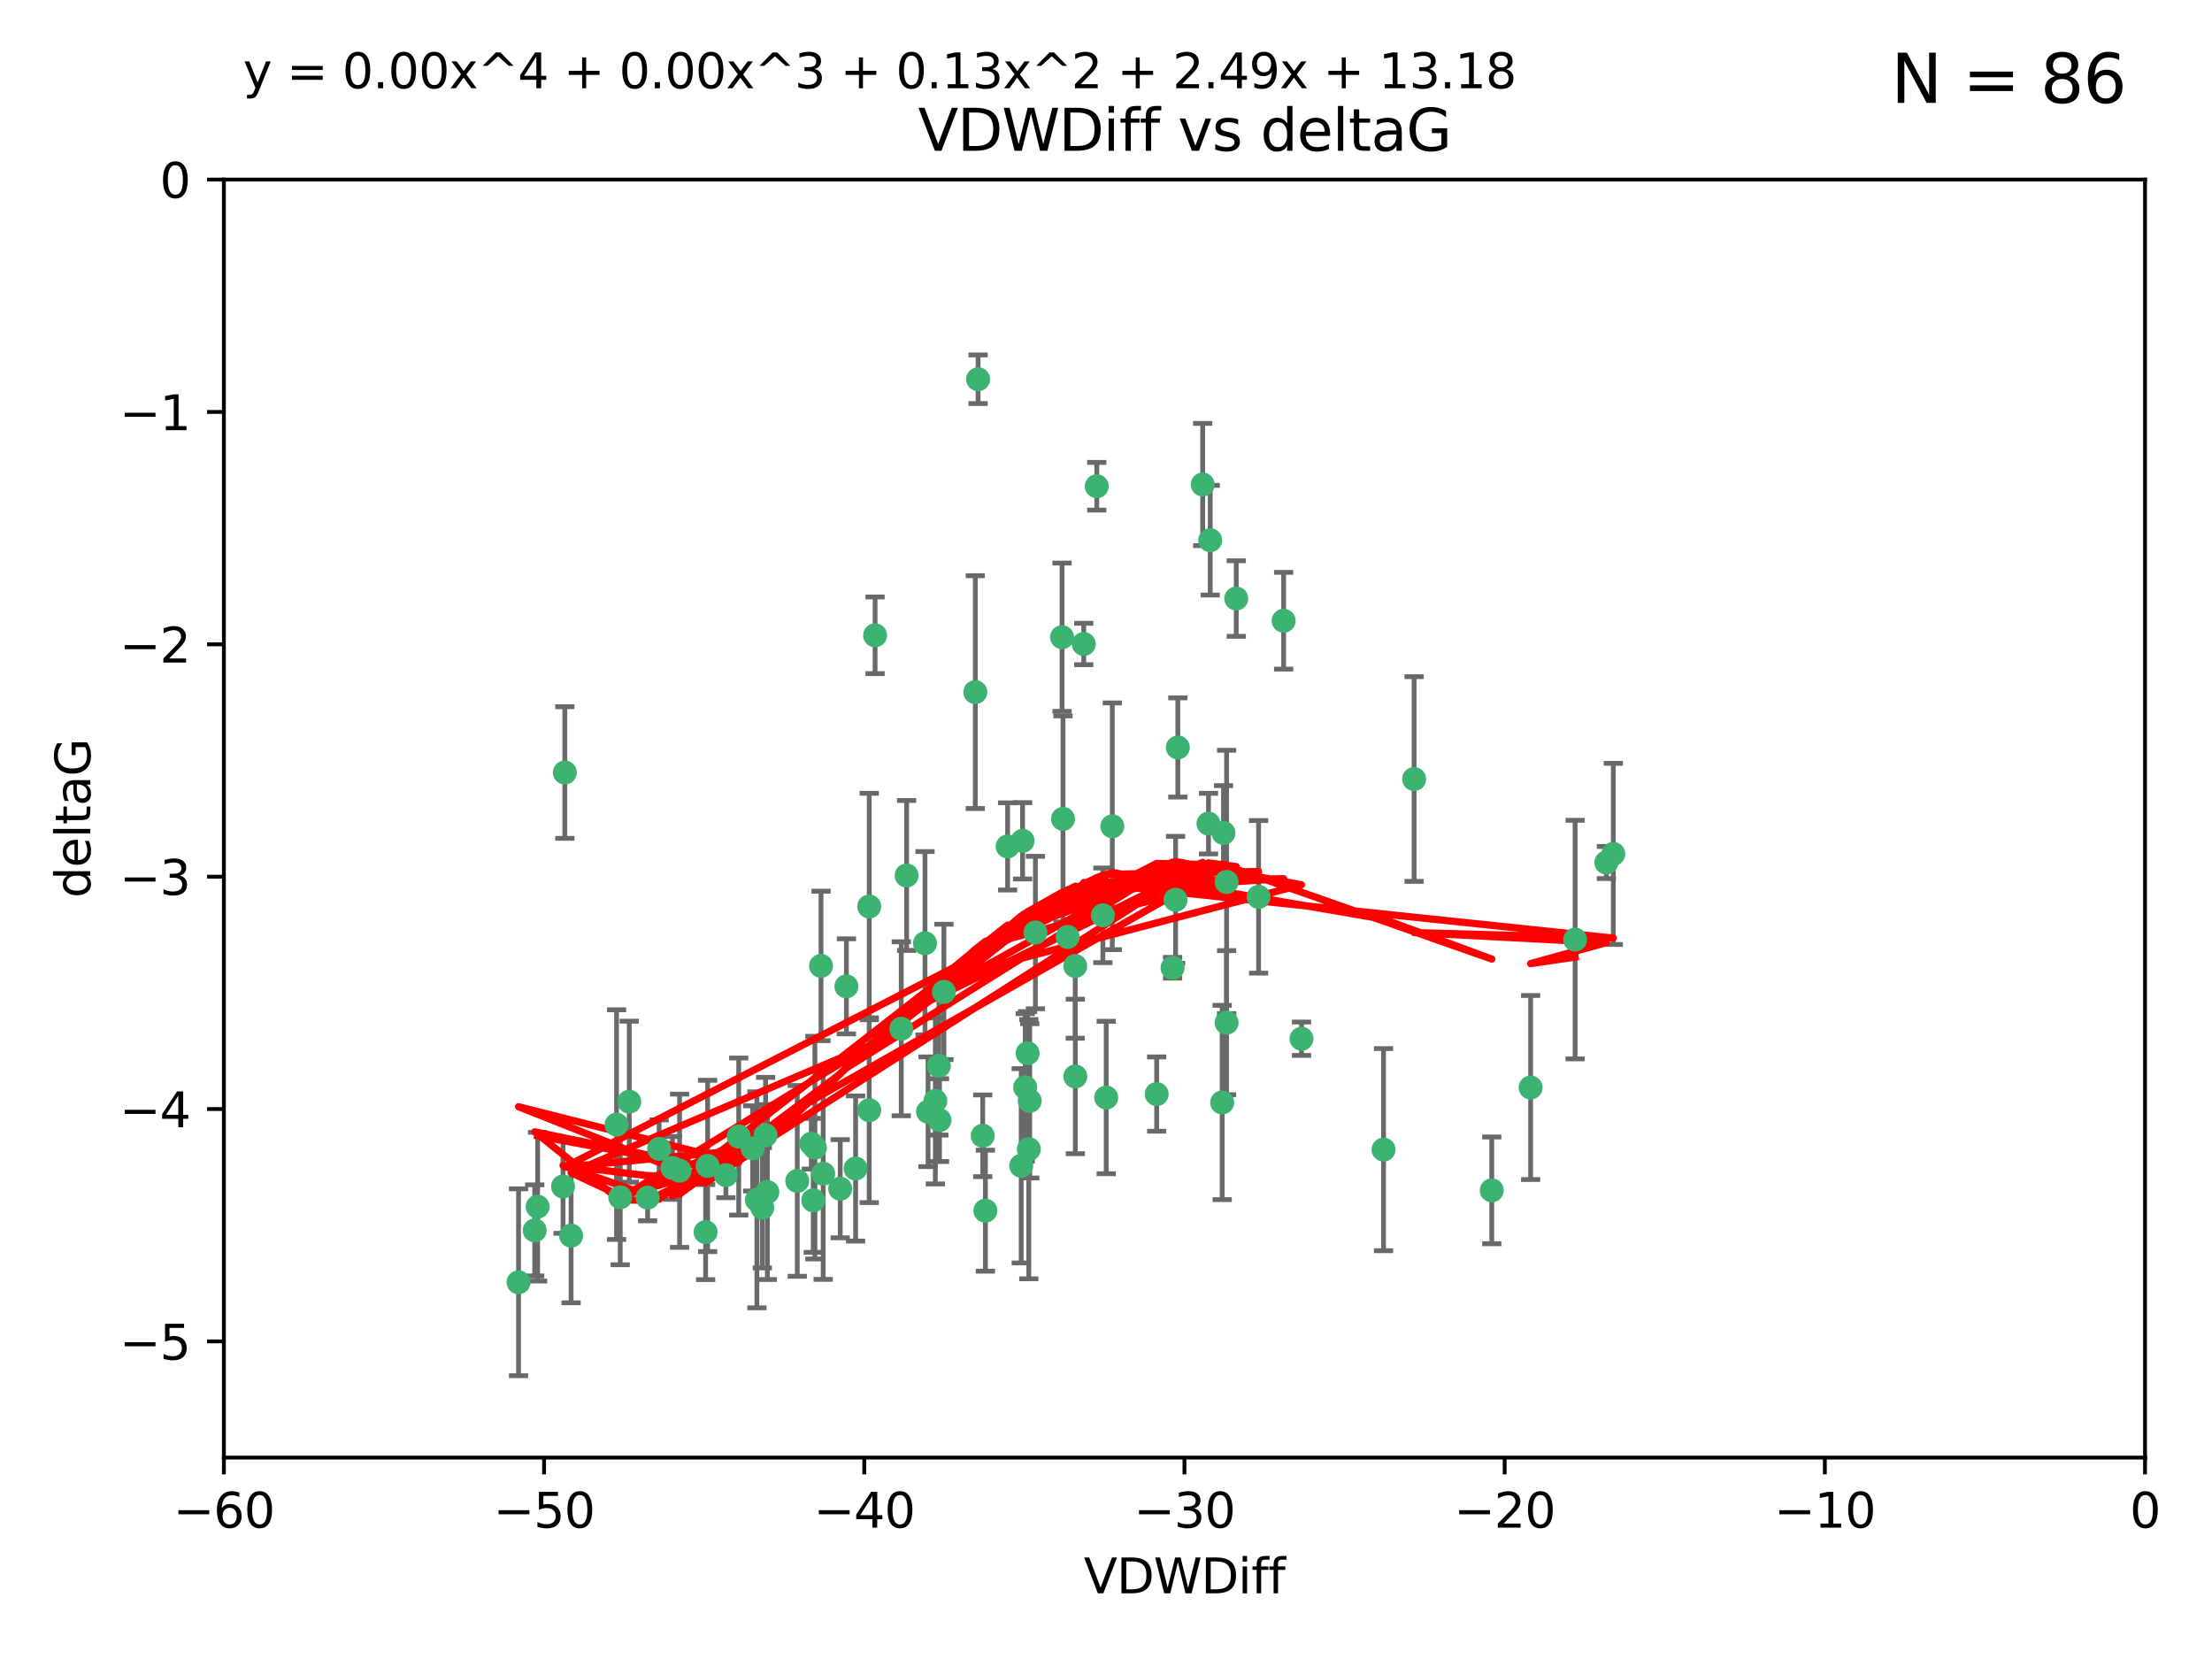 <?xml version="1.0" encoding="utf-8" standalone="no"?>
<!DOCTYPE svg PUBLIC "-//W3C//DTD SVG 1.1//EN"
  "http://www.w3.org/Graphics/SVG/1.1/DTD/svg11.dtd">
<svg xmlns:xlink="http://www.w3.org/1999/xlink" width="460.8pt" height="345.6pt" viewBox="0 0 460.8 345.6" xmlns="http://www.w3.org/2000/svg" version="1.1">
 <defs>
  <style type="text/css">*{stroke-linejoin: round; stroke-linecap: butt}</style>
 </defs>
 <g id="figure_1">
  <g id="patch_1">
   <path d="M 0 345.6 
L 460.8 345.6 
L 460.8 0 
L 0 0 
z
" style="fill: #ffffff"/>
  </g>
  <g id="axes_1">
   <g id="patch_2">
    <path d="M 46.64 303.64 
L 446.85 303.64 
L 446.85 37.411 
L 46.64 37.411 
z
" style="fill: #ffffff"/>
   </g>
   <g id="PathCollection_1">
    <defs>
     <path id="mb8041e9b0c" d="M 0 1.118 
C 0.297 1.118 0.581 1 0.791 0.791 
C 1 0.581 1.118 0.297 1.118 0 
C 1.118 -0.297 1 -0.581 0.791 -0.791 
C 0.581 -1 0.297 -1.118 0 -1.118 
C -0.297 -1.118 -0.581 -1 -0.791 -0.791 
C -1 -0.581 -1.118 -0.297 -1.118 0 
C -1.118 0.297 -1 0.581 -0.791 0.791 
C -0.581 1 -0.297 1.118 0 1.118 
z
" style="stroke: #3cb371"/>
    </defs>
    <g clip-path="url(#p3ea0e7f6b5)">
     <use xlink:href="#mb8041e9b0c" x="111.995" y="251.376" style="fill: #3cb371; stroke: #3cb371"/>
     <use xlink:href="#mb8041e9b0c" x="151.221" y="244.802" style="fill: #3cb371; stroke: #3cb371"/>
     <use xlink:href="#mb8041e9b0c" x="111.391" y="256.313" style="fill: #3cb371; stroke: #3cb371"/>
     <use xlink:href="#mb8041e9b0c" x="128.438" y="234.279" style="fill: #3cb371; stroke: #3cb371"/>
     <use xlink:href="#mb8041e9b0c" x="153.89" y="236.761" style="fill: #3cb371; stroke: #3cb371"/>
     <use xlink:href="#mb8041e9b0c" x="108.022" y="267.123" style="fill: #3cb371; stroke: #3cb371"/>
     <use xlink:href="#mb8041e9b0c" x="147.41" y="242.885" style="fill: #3cb371; stroke: #3cb371"/>
     <use xlink:href="#mb8041e9b0c" x="166.085" y="246.006" style="fill: #3cb371; stroke: #3cb371"/>
     <use xlink:href="#mb8041e9b0c" x="129.205" y="249.42" style="fill: #3cb371; stroke: #3cb371"/>
     <use xlink:href="#mb8041e9b0c" x="181.071" y="231.275" style="fill: #3cb371; stroke: #3cb371"/>
     <use xlink:href="#mb8041e9b0c" x="169.007" y="238.257" style="fill: #3cb371; stroke: #3cb371"/>
     <use xlink:href="#mb8041e9b0c" x="169.761" y="239.079" style="fill: #3cb371; stroke: #3cb371"/>
     <use xlink:href="#mb8041e9b0c" x="140.098" y="243.297" style="fill: #3cb371; stroke: #3cb371"/>
     <use xlink:href="#mb8041e9b0c" x="171.486" y="244.506" style="fill: #3cb371; stroke: #3cb371"/>
     <use xlink:href="#mb8041e9b0c" x="181.077" y="188.844" style="fill: #3cb371; stroke: #3cb371"/>
     <use xlink:href="#mb8041e9b0c" x="118.968" y="257.405" style="fill: #3cb371; stroke: #3cb371"/>
     <use xlink:href="#mb8041e9b0c" x="131.089" y="229.501" style="fill: #3cb371; stroke: #3cb371"/>
     <use xlink:href="#mb8041e9b0c" x="134.911" y="249.489" style="fill: #3cb371; stroke: #3cb371"/>
     <use xlink:href="#mb8041e9b0c" x="158.798" y="251.587" style="fill: #3cb371; stroke: #3cb371"/>
     <use xlink:href="#mb8041e9b0c" x="156.79" y="239.231" style="fill: #3cb371; stroke: #3cb371"/>
     <use xlink:href="#mb8041e9b0c" x="175.035" y="247.636" style="fill: #3cb371; stroke: #3cb371"/>
     <use xlink:href="#mb8041e9b0c" x="141.568" y="243.883" style="fill: #3cb371; stroke: #3cb371"/>
     <use xlink:href="#mb8041e9b0c" x="171.035" y="201.217" style="fill: #3cb371; stroke: #3cb371"/>
     <use xlink:href="#mb8041e9b0c" x="169.413" y="250.053" style="fill: #3cb371; stroke: #3cb371"/>
     <use xlink:href="#mb8041e9b0c" x="255.52" y="213.035" style="fill: #3cb371; stroke: #3cb371"/>
     <use xlink:href="#mb8041e9b0c" x="240.957" y="227.915" style="fill: #3cb371; stroke: #3cb371"/>
     <use xlink:href="#mb8041e9b0c" x="117.663" y="160.932" style="fill: #3cb371; stroke: #3cb371"/>
     <use xlink:href="#mb8041e9b0c" x="157.674" y="249.947" style="fill: #3cb371; stroke: #3cb371"/>
     <use xlink:href="#mb8041e9b0c" x="146.995" y="256.665" style="fill: #3cb371; stroke: #3cb371"/>
     <use xlink:href="#mb8041e9b0c" x="117.288" y="247.167" style="fill: #3cb371; stroke: #3cb371"/>
     <use xlink:href="#mb8041e9b0c" x="137.308" y="239.326" style="fill: #3cb371; stroke: #3cb371"/>
     <use xlink:href="#mb8041e9b0c" x="214.511" y="229.326" style="fill: #3cb371; stroke: #3cb371"/>
     <use xlink:href="#mb8041e9b0c" x="223.993" y="201.236" style="fill: #3cb371; stroke: #3cb371"/>
     <use xlink:href="#mb8041e9b0c" x="212.736" y="242.854" style="fill: #3cb371; stroke: #3cb371"/>
     <use xlink:href="#mb8041e9b0c" x="182.295" y="132.347" style="fill: #3cb371; stroke: #3cb371"/>
     <use xlink:href="#mb8041e9b0c" x="203.173" y="144.179" style="fill: #3cb371; stroke: #3cb371"/>
     <use xlink:href="#mb8041e9b0c" x="244.266" y="201.603" style="fill: #3cb371; stroke: #3cb371"/>
     <use xlink:href="#mb8041e9b0c" x="188.867" y="182.373" style="fill: #3cb371; stroke: #3cb371"/>
     <use xlink:href="#mb8041e9b0c" x="195.715" y="233.345" style="fill: #3cb371; stroke: #3cb371"/>
     <use xlink:href="#mb8041e9b0c" x="178.237" y="243.424" style="fill: #3cb371; stroke: #3cb371"/>
     <use xlink:href="#mb8041e9b0c" x="224.011" y="224.244" style="fill: #3cb371; stroke: #3cb371"/>
     <use xlink:href="#mb8041e9b0c" x="193.329" y="231.598" style="fill: #3cb371; stroke: #3cb371"/>
     <use xlink:href="#mb8041e9b0c" x="204.72" y="236.603" style="fill: #3cb371; stroke: #3cb371"/>
     <use xlink:href="#mb8041e9b0c" x="245.364" y="155.71" style="fill: #3cb371; stroke: #3cb371"/>
     <use xlink:href="#mb8041e9b0c" x="271.132" y="216.388" style="fill: #3cb371; stroke: #3cb371"/>
     <use xlink:href="#mb8041e9b0c" x="195.583" y="222.034" style="fill: #3cb371; stroke: #3cb371"/>
     <use xlink:href="#mb8041e9b0c" x="209.904" y="176.324" style="fill: #3cb371; stroke: #3cb371"/>
     <use xlink:href="#mb8041e9b0c" x="196.632" y="206.631" style="fill: #3cb371; stroke: #3cb371"/>
     <use xlink:href="#mb8041e9b0c" x="205.275" y="252.205" style="fill: #3cb371; stroke: #3cb371"/>
     <use xlink:href="#mb8041e9b0c" x="250.544" y="100.933" style="fill: #3cb371; stroke: #3cb371"/>
     <use xlink:href="#mb8041e9b0c" x="159.855" y="248.33" style="fill: #3cb371; stroke: #3cb371"/>
     <use xlink:href="#mb8041e9b0c" x="159.489" y="236.492" style="fill: #3cb371; stroke: #3cb371"/>
     <use xlink:href="#mb8041e9b0c" x="203.756" y="79.004" style="fill: #3cb371; stroke: #3cb371"/>
     <use xlink:href="#mb8041e9b0c" x="262.187" y="186.829" style="fill: #3cb371; stroke: #3cb371"/>
     <use xlink:href="#mb8041e9b0c" x="230.445" y="228.634" style="fill: #3cb371; stroke: #3cb371"/>
     <use xlink:href="#mb8041e9b0c" x="228.478" y="101.292" style="fill: #3cb371; stroke: #3cb371"/>
     <use xlink:href="#mb8041e9b0c" x="213.569" y="226.513" style="fill: #3cb371; stroke: #3cb371"/>
     <use xlink:href="#mb8041e9b0c" x="213.022" y="175.158" style="fill: #3cb371; stroke: #3cb371"/>
     <use xlink:href="#mb8041e9b0c" x="176.321" y="205.474" style="fill: #3cb371; stroke: #3cb371"/>
     <use xlink:href="#mb8041e9b0c" x="244.897" y="187.445" style="fill: #3cb371; stroke: #3cb371"/>
     <use xlink:href="#mb8041e9b0c" x="215.697" y="194.264" style="fill: #3cb371; stroke: #3cb371"/>
     <use xlink:href="#mb8041e9b0c" x="229.746" y="190.68" style="fill: #3cb371; stroke: #3cb371"/>
     <use xlink:href="#mb8041e9b0c" x="192.695" y="196.492" style="fill: #3cb371; stroke: #3cb371"/>
     <use xlink:href="#mb8041e9b0c" x="194.849" y="229.336" style="fill: #3cb371; stroke: #3cb371"/>
     <use xlink:href="#mb8041e9b0c" x="221.442" y="170.592" style="fill: #3cb371; stroke: #3cb371"/>
     <use xlink:href="#mb8041e9b0c" x="252.111" y="112.533" style="fill: #3cb371; stroke: #3cb371"/>
     <use xlink:href="#mb8041e9b0c" x="187.751" y="214.311" style="fill: #3cb371; stroke: #3cb371"/>
     <use xlink:href="#mb8041e9b0c" x="251.752" y="171.574" style="fill: #3cb371; stroke: #3cb371"/>
     <use xlink:href="#mb8041e9b0c" x="257.536" y="124.685" style="fill: #3cb371; stroke: #3cb371"/>
     <use xlink:href="#mb8041e9b0c" x="214.061" y="219.415" style="fill: #3cb371; stroke: #3cb371"/>
     <use xlink:href="#mb8041e9b0c" x="255.522" y="183.726" style="fill: #3cb371; stroke: #3cb371"/>
     <use xlink:href="#mb8041e9b0c" x="222.412" y="195.179" style="fill: #3cb371; stroke: #3cb371"/>
     <use xlink:href="#mb8041e9b0c" x="254.876" y="173.517" style="fill: #3cb371; stroke: #3cb371"/>
     <use xlink:href="#mb8041e9b0c" x="254.602" y="229.664" style="fill: #3cb371; stroke: #3cb371"/>
     <use xlink:href="#mb8041e9b0c" x="310.762" y="247.971" style="fill: #3cb371; stroke: #3cb371"/>
     <use xlink:href="#mb8041e9b0c" x="288.215" y="239.49" style="fill: #3cb371; stroke: #3cb371"/>
     <use xlink:href="#mb8041e9b0c" x="231.711" y="172.129" style="fill: #3cb371; stroke: #3cb371"/>
     <use xlink:href="#mb8041e9b0c" x="214.32" y="239.393" style="fill: #3cb371; stroke: #3cb371"/>
     <use xlink:href="#mb8041e9b0c" x="221.248" y="132.74" style="fill: #3cb371; stroke: #3cb371"/>
     <use xlink:href="#mb8041e9b0c" x="267.405" y="129.316" style="fill: #3cb371; stroke: #3cb371"/>
     <use xlink:href="#mb8041e9b0c" x="225.766" y="134.155" style="fill: #3cb371; stroke: #3cb371"/>
     <use xlink:href="#mb8041e9b0c" x="336.082" y="177.883" style="fill: #3cb371; stroke: #3cb371"/>
     <use xlink:href="#mb8041e9b0c" x="294.588" y="162.284" style="fill: #3cb371; stroke: #3cb371"/>
     <use xlink:href="#mb8041e9b0c" x="334.635" y="179.678" style="fill: #3cb371; stroke: #3cb371"/>
     <use xlink:href="#mb8041e9b0c" x="318.857" y="226.55" style="fill: #3cb371; stroke: #3cb371"/>
     <use xlink:href="#mb8041e9b0c" x="328.126" y="195.735" style="fill: #3cb371; stroke: #3cb371"/>
    </g>
   </g>
   <g id="matplotlib.axis_1">
    <g id="xtick_1">
     <g id="line2d_1">
      <defs>
       <path id="m6ff7401deb" d="M 0 0 
L 0 3.5 
" style="stroke: #000000; stroke-width: 0.8"/>
      </defs>
      <g>
       <use xlink:href="#m6ff7401deb" x="46.64" y="303.64" style="stroke: #000000; stroke-width: 0.8"/>
      </g>
     </g>
     <g id="text_1">
      <!-- −60 -->
      <g transform="translate(36.088 318.238)scale(0.1 -0.1)">
       <defs>
        <path id="DejaVuSans-2212" d="M 678 2272 
L 4684 2272 
L 4684 1741 
L 678 1741 
L 678 2272 
z
" transform="scale(0.016)"/>
        <path id="DejaVuSans-36" d="M 2113 2584 
Q 1688 2584 1439 2293 
Q 1191 2003 1191 1497 
Q 1191 994 1439 701 
Q 1688 409 2113 409 
Q 2538 409 2786 701 
Q 3034 994 3034 1497 
Q 3034 2003 2786 2293 
Q 2538 2584 2113 2584 
z
M 3366 4563 
L 3366 3988 
Q 3128 4100 2886 4159 
Q 2644 4219 2406 4219 
Q 1781 4219 1451 3797 
Q 1122 3375 1075 2522 
Q 1259 2794 1537 2939 
Q 1816 3084 2150 3084 
Q 2853 3084 3261 2657 
Q 3669 2231 3669 1497 
Q 3669 778 3244 343 
Q 2819 -91 2113 -91 
Q 1303 -91 875 529 
Q 447 1150 447 2328 
Q 447 3434 972 4092 
Q 1497 4750 2381 4750 
Q 2619 4750 2861 4703 
Q 3103 4656 3366 4563 
z
" transform="scale(0.016)"/>
        <path id="DejaVuSans-30" d="M 2034 4250 
Q 1547 4250 1301 3770 
Q 1056 3291 1056 2328 
Q 1056 1369 1301 889 
Q 1547 409 2034 409 
Q 2525 409 2770 889 
Q 3016 1369 3016 2328 
Q 3016 3291 2770 3770 
Q 2525 4250 2034 4250 
z
M 2034 4750 
Q 2819 4750 3233 4129 
Q 3647 3509 3647 2328 
Q 3647 1150 3233 529 
Q 2819 -91 2034 -91 
Q 1250 -91 836 529 
Q 422 1150 422 2328 
Q 422 3509 836 4129 
Q 1250 4750 2034 4750 
z
" transform="scale(0.016)"/>
       </defs>
       <use xlink:href="#DejaVuSans-2212"/>
       <use xlink:href="#DejaVuSans-36" x="83.789"/>
       <use xlink:href="#DejaVuSans-30" x="147.412"/>
      </g>
     </g>
    </g>
    <g id="xtick_2">
     <g id="line2d_2">
      <g>
       <use xlink:href="#m6ff7401deb" x="113.342" y="303.64" style="stroke: #000000; stroke-width: 0.8"/>
      </g>
     </g>
     <g id="text_2">
      <!-- −50 -->
      <g transform="translate(102.789 318.238)scale(0.1 -0.1)">
       <defs>
        <path id="DejaVuSans-35" d="M 691 4666 
L 3169 4666 
L 3169 4134 
L 1269 4134 
L 1269 2991 
Q 1406 3038 1543 3061 
Q 1681 3084 1819 3084 
Q 2600 3084 3056 2656 
Q 3513 2228 3513 1497 
Q 3513 744 3044 326 
Q 2575 -91 1722 -91 
Q 1428 -91 1123 -41 
Q 819 9 494 109 
L 494 744 
Q 775 591 1075 516 
Q 1375 441 1709 441 
Q 2250 441 2565 725 
Q 2881 1009 2881 1497 
Q 2881 1984 2565 2268 
Q 2250 2553 1709 2553 
Q 1456 2553 1204 2497 
Q 953 2441 691 2322 
L 691 4666 
z
" transform="scale(0.016)"/>
       </defs>
       <use xlink:href="#DejaVuSans-2212"/>
       <use xlink:href="#DejaVuSans-35" x="83.789"/>
       <use xlink:href="#DejaVuSans-30" x="147.412"/>
      </g>
     </g>
    </g>
    <g id="xtick_3">
     <g id="line2d_3">
      <g>
       <use xlink:href="#m6ff7401deb" x="180.043" y="303.64" style="stroke: #000000; stroke-width: 0.8"/>
      </g>
     </g>
     <g id="text_3">
      <!-- −40 -->
      <g transform="translate(169.491 318.238)scale(0.1 -0.1)">
       <defs>
        <path id="DejaVuSans-34" d="M 2419 4116 
L 825 1625 
L 2419 1625 
L 2419 4116 
z
M 2253 4666 
L 3047 4666 
L 3047 1625 
L 3713 1625 
L 3713 1100 
L 3047 1100 
L 3047 0 
L 2419 0 
L 2419 1100 
L 313 1100 
L 313 1709 
L 2253 4666 
z
" transform="scale(0.016)"/>
       </defs>
       <use xlink:href="#DejaVuSans-2212"/>
       <use xlink:href="#DejaVuSans-34" x="83.789"/>
       <use xlink:href="#DejaVuSans-30" x="147.412"/>
      </g>
     </g>
    </g>
    <g id="xtick_4">
     <g id="line2d_4">
      <g>
       <use xlink:href="#m6ff7401deb" x="246.745" y="303.64" style="stroke: #000000; stroke-width: 0.8"/>
      </g>
     </g>
     <g id="text_4">
      <!-- −30 -->
      <g transform="translate(236.193 318.238)scale(0.1 -0.1)">
       <defs>
        <path id="DejaVuSans-33" d="M 2597 2516 
Q 3050 2419 3304 2112 
Q 3559 1806 3559 1356 
Q 3559 666 3084 287 
Q 2609 -91 1734 -91 
Q 1441 -91 1130 -33 
Q 819 25 488 141 
L 488 750 
Q 750 597 1062 519 
Q 1375 441 1716 441 
Q 2309 441 2620 675 
Q 2931 909 2931 1356 
Q 2931 1769 2642 2001 
Q 2353 2234 1838 2234 
L 1294 2234 
L 1294 2753 
L 1863 2753 
Q 2328 2753 2575 2939 
Q 2822 3125 2822 3475 
Q 2822 3834 2567 4026 
Q 2313 4219 1838 4219 
Q 1578 4219 1281 4162 
Q 984 4106 628 3988 
L 628 4550 
Q 988 4650 1302 4700 
Q 1616 4750 1894 4750 
Q 2613 4750 3031 4423 
Q 3450 4097 3450 3541 
Q 3450 3153 3228 2886 
Q 3006 2619 2597 2516 
z
" transform="scale(0.016)"/>
       </defs>
       <use xlink:href="#DejaVuSans-2212"/>
       <use xlink:href="#DejaVuSans-33" x="83.789"/>
       <use xlink:href="#DejaVuSans-30" x="147.412"/>
      </g>
     </g>
    </g>
    <g id="xtick_5">
     <g id="line2d_5">
      <g>
       <use xlink:href="#m6ff7401deb" x="313.447" y="303.64" style="stroke: #000000; stroke-width: 0.8"/>
      </g>
     </g>
     <g id="text_5">
      <!-- −20 -->
      <g transform="translate(302.894 318.238)scale(0.1 -0.1)">
       <defs>
        <path id="DejaVuSans-32" d="M 1228 531 
L 3431 531 
L 3431 0 
L 469 0 
L 469 531 
Q 828 903 1448 1529 
Q 2069 2156 2228 2338 
Q 2531 2678 2651 2914 
Q 2772 3150 2772 3378 
Q 2772 3750 2511 3984 
Q 2250 4219 1831 4219 
Q 1534 4219 1204 4116 
Q 875 4013 500 3803 
L 500 4441 
Q 881 4594 1212 4672 
Q 1544 4750 1819 4750 
Q 2544 4750 2975 4387 
Q 3406 4025 3406 3419 
Q 3406 3131 3298 2873 
Q 3191 2616 2906 2266 
Q 2828 2175 2409 1742 
Q 1991 1309 1228 531 
z
" transform="scale(0.016)"/>
       </defs>
       <use xlink:href="#DejaVuSans-2212"/>
       <use xlink:href="#DejaVuSans-32" x="83.789"/>
       <use xlink:href="#DejaVuSans-30" x="147.412"/>
      </g>
     </g>
    </g>
    <g id="xtick_6">
     <g id="line2d_6">
      <g>
       <use xlink:href="#m6ff7401deb" x="380.148" y="303.64" style="stroke: #000000; stroke-width: 0.8"/>
      </g>
     </g>
     <g id="text_6">
      <!-- −10 -->
      <g transform="translate(369.596 318.238)scale(0.1 -0.1)">
       <defs>
        <path id="DejaVuSans-31" d="M 794 531 
L 1825 531 
L 1825 4091 
L 703 3866 
L 703 4441 
L 1819 4666 
L 2450 4666 
L 2450 531 
L 3481 531 
L 3481 0 
L 794 0 
L 794 531 
z
" transform="scale(0.016)"/>
       </defs>
       <use xlink:href="#DejaVuSans-2212"/>
       <use xlink:href="#DejaVuSans-31" x="83.789"/>
       <use xlink:href="#DejaVuSans-30" x="147.412"/>
      </g>
     </g>
    </g>
    <g id="xtick_7">
     <g id="line2d_7">
      <g>
       <use xlink:href="#m6ff7401deb" x="446.85" y="303.64" style="stroke: #000000; stroke-width: 0.8"/>
      </g>
     </g>
     <g id="text_7">
      <!-- 0 -->
      <g transform="translate(443.669 318.238)scale(0.1 -0.1)">
       <use xlink:href="#DejaVuSans-30"/>
      </g>
     </g>
    </g>
    <g id="text_8">
     <!-- VDWDiff -->
     <g transform="translate(225.772 331.917)scale(0.1 -0.1)">
      <defs>
       <path id="DejaVuSans-56" d="M 1831 0 
L 50 4666 
L 709 4666 
L 2188 738 
L 3669 4666 
L 4325 4666 
L 2547 0 
L 1831 0 
z
" transform="scale(0.016)"/>
       <path id="DejaVuSans-44" d="M 1259 4147 
L 1259 519 
L 2022 519 
Q 2988 519 3436 956 
Q 3884 1394 3884 2338 
Q 3884 3275 3436 3711 
Q 2988 4147 2022 4147 
L 1259 4147 
z
M 628 4666 
L 1925 4666 
Q 3281 4666 3915 4102 
Q 4550 3538 4550 2338 
Q 4550 1131 3912 565 
Q 3275 0 1925 0 
L 628 0 
L 628 4666 
z
" transform="scale(0.016)"/>
       <path id="DejaVuSans-57" d="M 213 4666 
L 850 4666 
L 1831 722 
L 2809 4666 
L 3519 4666 
L 4500 722 
L 5478 4666 
L 6119 4666 
L 4947 0 
L 4153 0 
L 3169 4050 
L 2175 0 
L 1381 0 
L 213 4666 
z
" transform="scale(0.016)"/>
       <path id="DejaVuSans-69" d="M 603 3500 
L 1178 3500 
L 1178 0 
L 603 0 
L 603 3500 
z
M 603 4863 
L 1178 4863 
L 1178 4134 
L 603 4134 
L 603 4863 
z
" transform="scale(0.016)"/>
       <path id="DejaVuSans-66" d="M 2375 4863 
L 2375 4384 
L 1825 4384 
Q 1516 4384 1395 4259 
Q 1275 4134 1275 3809 
L 1275 3500 
L 2222 3500 
L 2222 3053 
L 1275 3053 
L 1275 0 
L 697 0 
L 697 3053 
L 147 3053 
L 147 3500 
L 697 3500 
L 697 3744 
Q 697 4328 969 4595 
Q 1241 4863 1831 4863 
L 2375 4863 
z
" transform="scale(0.016)"/>
      </defs>
      <use xlink:href="#DejaVuSans-56"/>
      <use xlink:href="#DejaVuSans-44" x="68.408"/>
      <use xlink:href="#DejaVuSans-57" x="145.41"/>
      <use xlink:href="#DejaVuSans-44" x="244.287"/>
      <use xlink:href="#DejaVuSans-69" x="321.289"/>
      <use xlink:href="#DejaVuSans-66" x="349.072"/>
      <use xlink:href="#DejaVuSans-66" x="384.277"/>
     </g>
    </g>
   </g>
   <g id="matplotlib.axis_2">
    <g id="ytick_1">
     <g id="line2d_8">
      <defs>
       <path id="m5964f3fc3e" d="M 0 0 
L -3.5 0 
" style="stroke: #000000; stroke-width: 0.8"/>
      </defs>
      <g>
       <use xlink:href="#m5964f3fc3e" x="46.64" y="279.437" style="stroke: #000000; stroke-width: 0.8"/>
      </g>
     </g>
     <g id="text_9">
      <!-- −5 -->
      <g transform="translate(24.898 283.237)scale(0.1 -0.1)">
       <use xlink:href="#DejaVuSans-2212"/>
       <use xlink:href="#DejaVuSans-35" x="83.789"/>
      </g>
     </g>
    </g>
    <g id="ytick_2">
     <g id="line2d_9">
      <g>
       <use xlink:href="#m5964f3fc3e" x="46.64" y="231.032" style="stroke: #000000; stroke-width: 0.8"/>
      </g>
     </g>
     <g id="text_10">
      <!-- −4 -->
      <g transform="translate(24.898 234.831)scale(0.1 -0.1)">
       <use xlink:href="#DejaVuSans-2212"/>
       <use xlink:href="#DejaVuSans-34" x="83.789"/>
      </g>
     </g>
    </g>
    <g id="ytick_3">
     <g id="line2d_10">
      <g>
       <use xlink:href="#m5964f3fc3e" x="46.64" y="182.627" style="stroke: #000000; stroke-width: 0.8"/>
      </g>
     </g>
     <g id="text_11">
      <!-- −3 -->
      <g transform="translate(24.898 186.426)scale(0.1 -0.1)">
       <use xlink:href="#DejaVuSans-2212"/>
       <use xlink:href="#DejaVuSans-33" x="83.789"/>
      </g>
     </g>
    </g>
    <g id="ytick_4">
     <g id="line2d_11">
      <g>
       <use xlink:href="#m5964f3fc3e" x="46.64" y="134.222" style="stroke: #000000; stroke-width: 0.8"/>
      </g>
     </g>
     <g id="text_12">
      <!-- −2 -->
      <g transform="translate(24.898 138.021)scale(0.1 -0.1)">
       <use xlink:href="#DejaVuSans-2212"/>
       <use xlink:href="#DejaVuSans-32" x="83.789"/>
      </g>
     </g>
    </g>
    <g id="ytick_5">
     <g id="line2d_12">
      <g>
       <use xlink:href="#m5964f3fc3e" x="46.64" y="85.816" style="stroke: #000000; stroke-width: 0.8"/>
      </g>
     </g>
     <g id="text_13">
      <!-- −1 -->
      <g transform="translate(24.898 89.616)scale(0.1 -0.1)">
       <use xlink:href="#DejaVuSans-2212"/>
       <use xlink:href="#DejaVuSans-31" x="83.789"/>
      </g>
     </g>
    </g>
    <g id="ytick_6">
     <g id="line2d_13">
      <g>
       <use xlink:href="#m5964f3fc3e" x="46.64" y="37.411" style="stroke: #000000; stroke-width: 0.8"/>
      </g>
     </g>
     <g id="text_14">
      <!-- 0 -->
      <g transform="translate(33.278 41.21)scale(0.1 -0.1)">
       <use xlink:href="#DejaVuSans-30"/>
      </g>
     </g>
    </g>
    <g id="text_15">
     <!-- deltaG -->
     <g transform="translate(18.818 187.064)rotate(-90)scale(0.1 -0.1)">
      <defs>
       <path id="DejaVuSans-64" d="M 2906 2969 
L 2906 4863 
L 3481 4863 
L 3481 0 
L 2906 0 
L 2906 525 
Q 2725 213 2448 61 
Q 2172 -91 1784 -91 
Q 1150 -91 751 415 
Q 353 922 353 1747 
Q 353 2572 751 3078 
Q 1150 3584 1784 3584 
Q 2172 3584 2448 3432 
Q 2725 3281 2906 2969 
z
M 947 1747 
Q 947 1113 1208 752 
Q 1469 391 1925 391 
Q 2381 391 2643 752 
Q 2906 1113 2906 1747 
Q 2906 2381 2643 2742 
Q 2381 3103 1925 3103 
Q 1469 3103 1208 2742 
Q 947 2381 947 1747 
z
" transform="scale(0.016)"/>
       <path id="DejaVuSans-65" d="M 3597 1894 
L 3597 1613 
L 953 1613 
Q 991 1019 1311 708 
Q 1631 397 2203 397 
Q 2534 397 2845 478 
Q 3156 559 3463 722 
L 3463 178 
Q 3153 47 2828 -22 
Q 2503 -91 2169 -91 
Q 1331 -91 842 396 
Q 353 884 353 1716 
Q 353 2575 817 3079 
Q 1281 3584 2069 3584 
Q 2775 3584 3186 3129 
Q 3597 2675 3597 1894 
z
M 3022 2063 
Q 3016 2534 2758 2815 
Q 2500 3097 2075 3097 
Q 1594 3097 1305 2825 
Q 1016 2553 972 2059 
L 3022 2063 
z
" transform="scale(0.016)"/>
       <path id="DejaVuSans-6c" d="M 603 4863 
L 1178 4863 
L 1178 0 
L 603 0 
L 603 4863 
z
" transform="scale(0.016)"/>
       <path id="DejaVuSans-74" d="M 1172 4494 
L 1172 3500 
L 2356 3500 
L 2356 3053 
L 1172 3053 
L 1172 1153 
Q 1172 725 1289 603 
Q 1406 481 1766 481 
L 2356 481 
L 2356 0 
L 1766 0 
Q 1100 0 847 248 
Q 594 497 594 1153 
L 594 3053 
L 172 3053 
L 172 3500 
L 594 3500 
L 594 4494 
L 1172 4494 
z
" transform="scale(0.016)"/>
       <path id="DejaVuSans-61" d="M 2194 1759 
Q 1497 1759 1228 1600 
Q 959 1441 959 1056 
Q 959 750 1161 570 
Q 1363 391 1709 391 
Q 2188 391 2477 730 
Q 2766 1069 2766 1631 
L 2766 1759 
L 2194 1759 
z
M 3341 1997 
L 3341 0 
L 2766 0 
L 2766 531 
Q 2569 213 2275 61 
Q 1981 -91 1556 -91 
Q 1019 -91 701 211 
Q 384 513 384 1019 
Q 384 1609 779 1909 
Q 1175 2209 1959 2209 
L 2766 2209 
L 2766 2266 
Q 2766 2663 2505 2880 
Q 2244 3097 1772 3097 
Q 1472 3097 1187 3025 
Q 903 2953 641 2809 
L 641 3341 
Q 956 3463 1253 3523 
Q 1550 3584 1831 3584 
Q 2591 3584 2966 3190 
Q 3341 2797 3341 1997 
z
" transform="scale(0.016)"/>
       <path id="DejaVuSans-47" d="M 3809 666 
L 3809 1919 
L 2778 1919 
L 2778 2438 
L 4434 2438 
L 4434 434 
Q 4069 175 3628 42 
Q 3188 -91 2688 -91 
Q 1594 -91 976 548 
Q 359 1188 359 2328 
Q 359 3472 976 4111 
Q 1594 4750 2688 4750 
Q 3144 4750 3555 4637 
Q 3966 4525 4313 4306 
L 4313 3634 
Q 3963 3931 3569 4081 
Q 3175 4231 2741 4231 
Q 1884 4231 1454 3753 
Q 1025 3275 1025 2328 
Q 1025 1384 1454 906 
Q 1884 428 2741 428 
Q 3075 428 3337 486 
Q 3600 544 3809 666 
z
" transform="scale(0.016)"/>
      </defs>
      <use xlink:href="#DejaVuSans-64"/>
      <use xlink:href="#DejaVuSans-65" x="63.477"/>
      <use xlink:href="#DejaVuSans-6c" x="125"/>
      <use xlink:href="#DejaVuSans-74" x="152.783"/>
      <use xlink:href="#DejaVuSans-61" x="191.992"/>
      <use xlink:href="#DejaVuSans-47" x="253.271"/>
     </g>
    </g>
   </g>
   <g id="LineCollection_1">
    <path d="M 111.995 266.868 
L 111.995 235.885 
" clip-path="url(#p3ea0e7f6b5)" style="fill: none; stroke: #696969"/>
    <path d="M 151.221 249.5 
L 151.221 240.104 
" clip-path="url(#p3ea0e7f6b5)" style="fill: none; stroke: #696969"/>
    <path d="M 111.391 265.803 
L 111.391 246.824 
" clip-path="url(#p3ea0e7f6b5)" style="fill: none; stroke: #696969"/>
    <path d="M 128.438 258.2 
L 128.438 210.359 
" clip-path="url(#p3ea0e7f6b5)" style="fill: none; stroke: #696969"/>
    <path d="M 153.89 253.12 
L 153.89 220.402 
" clip-path="url(#p3ea0e7f6b5)" style="fill: none; stroke: #696969"/>
    <path d="M 108.022 286.59 
L 108.022 247.657 
" clip-path="url(#p3ea0e7f6b5)" style="fill: none; stroke: #696969"/>
    <path d="M 147.41 260.726 
L 147.41 225.044 
" clip-path="url(#p3ea0e7f6b5)" style="fill: none; stroke: #696969"/>
    <path d="M 166.085 265.875 
L 166.085 226.137 
" clip-path="url(#p3ea0e7f6b5)" style="fill: none; stroke: #696969"/>
    <path d="M 129.205 263.474 
L 129.205 235.367 
" clip-path="url(#p3ea0e7f6b5)" style="fill: none; stroke: #696969"/>
    <path d="M 181.071 250.525 
L 181.071 212.026 
" clip-path="url(#p3ea0e7f6b5)" style="fill: none; stroke: #696969"/>
    <path d="M 169.007 243.53 
L 169.007 232.983 
" clip-path="url(#p3ea0e7f6b5)" style="fill: none; stroke: #696969"/>
    <path d="M 169.761 262.268 
L 169.761 215.889 
" clip-path="url(#p3ea0e7f6b5)" style="fill: none; stroke: #696969"/>
    <path d="M 140.098 249.844 
L 140.098 236.751 
" clip-path="url(#p3ea0e7f6b5)" style="fill: none; stroke: #696969"/>
    <path d="M 171.486 266.515 
L 171.486 222.497 
" clip-path="url(#p3ea0e7f6b5)" style="fill: none; stroke: #696969"/>
    <path d="M 181.077 212.428 
L 181.077 165.259 
" clip-path="url(#p3ea0e7f6b5)" style="fill: none; stroke: #696969"/>
    <path d="M 118.968 271.395 
L 118.968 243.416 
" clip-path="url(#p3ea0e7f6b5)" style="fill: none; stroke: #696969"/>
    <path d="M 131.089 246.274 
L 131.089 212.728 
" clip-path="url(#p3ea0e7f6b5)" style="fill: none; stroke: #696969"/>
    <path d="M 134.911 254.312 
L 134.911 244.665 
" clip-path="url(#p3ea0e7f6b5)" style="fill: none; stroke: #696969"/>
    <path d="M 158.798 264.121 
L 158.798 239.054 
" clip-path="url(#p3ea0e7f6b5)" style="fill: none; stroke: #696969"/>
    <path d="M 156.79 248.098 
L 156.79 230.363 
" clip-path="url(#p3ea0e7f6b5)" style="fill: none; stroke: #696969"/>
    <path d="M 175.035 257.858 
L 175.035 237.413 
" clip-path="url(#p3ea0e7f6b5)" style="fill: none; stroke: #696969"/>
    <path d="M 141.568 259.845 
L 141.568 227.921 
" clip-path="url(#p3ea0e7f6b5)" style="fill: none; stroke: #696969"/>
    <path d="M 171.035 216.787 
L 171.035 185.647 
" clip-path="url(#p3ea0e7f6b5)" style="fill: none; stroke: #696969"/>
    <path d="M 169.413 260.879 
L 169.413 239.228 
" clip-path="url(#p3ea0e7f6b5)" style="fill: none; stroke: #696969"/>
    <path d="M 255.52 228.045 
L 255.52 198.026 
" clip-path="url(#p3ea0e7f6b5)" style="fill: none; stroke: #696969"/>
    <path d="M 240.957 235.653 
L 240.957 220.177 
" clip-path="url(#p3ea0e7f6b5)" style="fill: none; stroke: #696969"/>
    <path d="M 117.663 174.643 
L 117.663 147.221 
" clip-path="url(#p3ea0e7f6b5)" style="fill: none; stroke: #696969"/>
    <path d="M 157.674 272.441 
L 157.674 227.452 
" clip-path="url(#p3ea0e7f6b5)" style="fill: none; stroke: #696969"/>
    <path d="M 146.995 266.566 
L 146.995 246.764 
" clip-path="url(#p3ea0e7f6b5)" style="fill: none; stroke: #696969"/>
    <path d="M 117.288 256.928 
L 117.288 237.406 
" clip-path="url(#p3ea0e7f6b5)" style="fill: none; stroke: #696969"/>
    <path d="M 137.308 245.353 
L 137.308 233.299 
" clip-path="url(#p3ea0e7f6b5)" style="fill: none; stroke: #696969"/>
    <path d="M 214.511 245.399 
L 214.511 213.253 
" clip-path="url(#p3ea0e7f6b5)" style="fill: none; stroke: #696969"/>
    <path d="M 223.993 216.283 
L 223.993 186.188 
" clip-path="url(#p3ea0e7f6b5)" style="fill: none; stroke: #696969"/>
    <path d="M 212.736 263.089 
L 212.736 222.619 
" clip-path="url(#p3ea0e7f6b5)" style="fill: none; stroke: #696969"/>
    <path d="M 182.295 140.329 
L 182.295 124.364 
" clip-path="url(#p3ea0e7f6b5)" style="fill: none; stroke: #696969"/>
    <path d="M 203.173 168.43 
L 203.173 119.929 
" clip-path="url(#p3ea0e7f6b5)" style="fill: none; stroke: #696969"/>
    <path d="M 244.266 203.769 
L 244.266 199.437 
" clip-path="url(#p3ea0e7f6b5)" style="fill: none; stroke: #696969"/>
    <path d="M 188.867 197.995 
L 188.867 166.751 
" clip-path="url(#p3ea0e7f6b5)" style="fill: none; stroke: #696969"/>
    <path d="M 195.715 241.966 
L 195.715 224.723 
" clip-path="url(#p3ea0e7f6b5)" style="fill: none; stroke: #696969"/>
    <path d="M 178.237 258.54 
L 178.237 228.308 
" clip-path="url(#p3ea0e7f6b5)" style="fill: none; stroke: #696969"/>
    <path d="M 224.011 240.338 
L 224.011 208.15 
" clip-path="url(#p3ea0e7f6b5)" style="fill: none; stroke: #696969"/>
    <path d="M 193.329 243.023 
L 193.329 220.173 
" clip-path="url(#p3ea0e7f6b5)" style="fill: none; stroke: #696969"/>
    <path d="M 204.72 245.112 
L 204.72 228.095 
" clip-path="url(#p3ea0e7f6b5)" style="fill: none; stroke: #696969"/>
    <path d="M 245.364 166.038 
L 245.364 145.382 
" clip-path="url(#p3ea0e7f6b5)" style="fill: none; stroke: #696969"/>
    <path d="M 271.132 219.865 
L 271.132 212.91 
" clip-path="url(#p3ea0e7f6b5)" style="fill: none; stroke: #696969"/>
    <path d="M 195.583 236.457 
L 195.583 207.61 
" clip-path="url(#p3ea0e7f6b5)" style="fill: none; stroke: #696969"/>
    <path d="M 209.904 185.402 
L 209.904 167.245 
" clip-path="url(#p3ea0e7f6b5)" style="fill: none; stroke: #696969"/>
    <path d="M 196.632 220.728 
L 196.632 192.534 
" clip-path="url(#p3ea0e7f6b5)" style="fill: none; stroke: #696969"/>
    <path d="M 205.275 264.805 
L 205.275 239.605 
" clip-path="url(#p3ea0e7f6b5)" style="fill: none; stroke: #696969"/>
    <path d="M 250.544 113.665 
L 250.544 88.201 
" clip-path="url(#p3ea0e7f6b5)" style="fill: none; stroke: #696969"/>
    <path d="M 159.855 266.543 
L 159.855 230.116 
" clip-path="url(#p3ea0e7f6b5)" style="fill: none; stroke: #696969"/>
    <path d="M 159.489 248.544 
L 159.489 224.44 
" clip-path="url(#p3ea0e7f6b5)" style="fill: none; stroke: #696969"/>
    <path d="M 203.756 84.066 
L 203.756 73.942 
" clip-path="url(#p3ea0e7f6b5)" style="fill: none; stroke: #696969"/>
    <path d="M 262.187 202.722 
L 262.187 170.937 
" clip-path="url(#p3ea0e7f6b5)" style="fill: none; stroke: #696969"/>
    <path d="M 230.445 244.515 
L 230.445 212.754 
" clip-path="url(#p3ea0e7f6b5)" style="fill: none; stroke: #696969"/>
    <path d="M 228.478 106.257 
L 228.478 96.326 
" clip-path="url(#p3ea0e7f6b5)" style="fill: none; stroke: #696969"/>
    <path d="M 213.569 241.863 
L 213.569 211.163 
" clip-path="url(#p3ea0e7f6b5)" style="fill: none; stroke: #696969"/>
    <path d="M 213.022 183.113 
L 213.022 167.203 
" clip-path="url(#p3ea0e7f6b5)" style="fill: none; stroke: #696969"/>
    <path d="M 176.321 215.375 
L 176.321 195.572 
" clip-path="url(#p3ea0e7f6b5)" style="fill: none; stroke: #696969"/>
    <path d="M 244.897 200.669 
L 244.897 174.222 
" clip-path="url(#p3ea0e7f6b5)" style="fill: none; stroke: #696969"/>
    <path d="M 215.697 210.142 
L 215.697 178.386 
" clip-path="url(#p3ea0e7f6b5)" style="fill: none; stroke: #696969"/>
    <path d="M 229.746 200.537 
L 229.746 180.824 
" clip-path="url(#p3ea0e7f6b5)" style="fill: none; stroke: #696969"/>
    <path d="M 192.695 215.585 
L 192.695 177.399 
" clip-path="url(#p3ea0e7f6b5)" style="fill: none; stroke: #696969"/>
    <path d="M 194.849 246.633 
L 194.849 212.04 
" clip-path="url(#p3ea0e7f6b5)" style="fill: none; stroke: #696969"/>
    <path d="M 221.442 192.053 
L 221.442 149.131 
" clip-path="url(#p3ea0e7f6b5)" style="fill: none; stroke: #696969"/>
    <path d="M 252.111 123.954 
L 252.111 101.112 
" clip-path="url(#p3ea0e7f6b5)" style="fill: none; stroke: #696969"/>
    <path d="M 187.751 232.43 
L 187.751 196.192 
" clip-path="url(#p3ea0e7f6b5)" style="fill: none; stroke: #696969"/>
    <path d="M 251.752 177.886 
L 251.752 165.262 
" clip-path="url(#p3ea0e7f6b5)" style="fill: none; stroke: #696969"/>
    <path d="M 257.536 132.557 
L 257.536 116.814 
" clip-path="url(#p3ea0e7f6b5)" style="fill: none; stroke: #696969"/>
    <path d="M 214.061 228.096 
L 214.061 210.734 
" clip-path="url(#p3ea0e7f6b5)" style="fill: none; stroke: #696969"/>
    <path d="M 255.522 211.154 
L 255.522 156.298 
" clip-path="url(#p3ea0e7f6b5)" style="fill: none; stroke: #696969"/>
    <path d="M 222.412 197.063 
L 222.412 193.295 
" clip-path="url(#p3ea0e7f6b5)" style="fill: none; stroke: #696969"/>
    <path d="M 254.876 183.374 
L 254.876 163.66 
" clip-path="url(#p3ea0e7f6b5)" style="fill: none; stroke: #696969"/>
    <path d="M 254.602 249.899 
L 254.602 209.43 
" clip-path="url(#p3ea0e7f6b5)" style="fill: none; stroke: #696969"/>
    <path d="M 310.762 259.092 
L 310.762 236.85 
" clip-path="url(#p3ea0e7f6b5)" style="fill: none; stroke: #696969"/>
    <path d="M 288.215 260.544 
L 288.215 218.435 
" clip-path="url(#p3ea0e7f6b5)" style="fill: none; stroke: #696969"/>
    <path d="M 231.711 197.829 
L 231.711 146.429 
" clip-path="url(#p3ea0e7f6b5)" style="fill: none; stroke: #696969"/>
    <path d="M 214.32 266.395 
L 214.32 212.39 
" clip-path="url(#p3ea0e7f6b5)" style="fill: none; stroke: #696969"/>
    <path d="M 221.248 148.183 
L 221.248 117.297 
" clip-path="url(#p3ea0e7f6b5)" style="fill: none; stroke: #696969"/>
    <path d="M 267.405 139.391 
L 267.405 119.241 
" clip-path="url(#p3ea0e7f6b5)" style="fill: none; stroke: #696969"/>
    <path d="M 225.766 138.469 
L 225.766 129.841 
" clip-path="url(#p3ea0e7f6b5)" style="fill: none; stroke: #696969"/>
    <path d="M 336.082 196.751 
L 336.082 159.015 
" clip-path="url(#p3ea0e7f6b5)" style="fill: none; stroke: #696969"/>
    <path d="M 294.588 183.608 
L 294.588 140.959 
" clip-path="url(#p3ea0e7f6b5)" style="fill: none; stroke: #696969"/>
    <path d="M 334.635 183.023 
L 334.635 176.334 
" clip-path="url(#p3ea0e7f6b5)" style="fill: none; stroke: #696969"/>
    <path d="M 318.857 245.718 
L 318.857 207.381 
" clip-path="url(#p3ea0e7f6b5)" style="fill: none; stroke: #696969"/>
    <path d="M 328.126 220.588 
L 328.126 170.882 
" clip-path="url(#p3ea0e7f6b5)" style="fill: none; stroke: #696969"/>
   </g>
   <g id="line2d_14">
    <defs>
     <path id="m329356c5b0" d="M 2 0 
L -2 -0 
" style="stroke: #696969"/>
    </defs>
    <g clip-path="url(#p3ea0e7f6b5)">
     <use xlink:href="#m329356c5b0" x="111.995" y="266.868" style="fill: #696969; stroke: #696969"/>
     <use xlink:href="#m329356c5b0" x="151.221" y="249.5" style="fill: #696969; stroke: #696969"/>
     <use xlink:href="#m329356c5b0" x="111.391" y="265.803" style="fill: #696969; stroke: #696969"/>
     <use xlink:href="#m329356c5b0" x="128.438" y="258.2" style="fill: #696969; stroke: #696969"/>
     <use xlink:href="#m329356c5b0" x="153.89" y="253.12" style="fill: #696969; stroke: #696969"/>
     <use xlink:href="#m329356c5b0" x="108.022" y="286.59" style="fill: #696969; stroke: #696969"/>
     <use xlink:href="#m329356c5b0" x="147.41" y="260.726" style="fill: #696969; stroke: #696969"/>
     <use xlink:href="#m329356c5b0" x="166.085" y="265.875" style="fill: #696969; stroke: #696969"/>
     <use xlink:href="#m329356c5b0" x="129.205" y="263.474" style="fill: #696969; stroke: #696969"/>
     <use xlink:href="#m329356c5b0" x="181.071" y="250.525" style="fill: #696969; stroke: #696969"/>
     <use xlink:href="#m329356c5b0" x="169.007" y="243.53" style="fill: #696969; stroke: #696969"/>
     <use xlink:href="#m329356c5b0" x="169.761" y="262.268" style="fill: #696969; stroke: #696969"/>
     <use xlink:href="#m329356c5b0" x="140.098" y="249.844" style="fill: #696969; stroke: #696969"/>
     <use xlink:href="#m329356c5b0" x="171.486" y="266.515" style="fill: #696969; stroke: #696969"/>
     <use xlink:href="#m329356c5b0" x="181.077" y="212.428" style="fill: #696969; stroke: #696969"/>
     <use xlink:href="#m329356c5b0" x="118.968" y="271.395" style="fill: #696969; stroke: #696969"/>
     <use xlink:href="#m329356c5b0" x="131.089" y="246.274" style="fill: #696969; stroke: #696969"/>
     <use xlink:href="#m329356c5b0" x="134.911" y="254.312" style="fill: #696969; stroke: #696969"/>
     <use xlink:href="#m329356c5b0" x="158.798" y="264.121" style="fill: #696969; stroke: #696969"/>
     <use xlink:href="#m329356c5b0" x="156.79" y="248.098" style="fill: #696969; stroke: #696969"/>
     <use xlink:href="#m329356c5b0" x="175.035" y="257.858" style="fill: #696969; stroke: #696969"/>
     <use xlink:href="#m329356c5b0" x="141.568" y="259.845" style="fill: #696969; stroke: #696969"/>
     <use xlink:href="#m329356c5b0" x="171.035" y="216.787" style="fill: #696969; stroke: #696969"/>
     <use xlink:href="#m329356c5b0" x="169.413" y="260.879" style="fill: #696969; stroke: #696969"/>
     <use xlink:href="#m329356c5b0" x="255.52" y="228.045" style="fill: #696969; stroke: #696969"/>
     <use xlink:href="#m329356c5b0" x="240.957" y="235.653" style="fill: #696969; stroke: #696969"/>
     <use xlink:href="#m329356c5b0" x="117.663" y="174.643" style="fill: #696969; stroke: #696969"/>
     <use xlink:href="#m329356c5b0" x="157.674" y="272.441" style="fill: #696969; stroke: #696969"/>
     <use xlink:href="#m329356c5b0" x="146.995" y="266.566" style="fill: #696969; stroke: #696969"/>
     <use xlink:href="#m329356c5b0" x="117.288" y="256.928" style="fill: #696969; stroke: #696969"/>
     <use xlink:href="#m329356c5b0" x="137.308" y="245.353" style="fill: #696969; stroke: #696969"/>
     <use xlink:href="#m329356c5b0" x="214.511" y="245.399" style="fill: #696969; stroke: #696969"/>
     <use xlink:href="#m329356c5b0" x="223.993" y="216.283" style="fill: #696969; stroke: #696969"/>
     <use xlink:href="#m329356c5b0" x="212.736" y="263.089" style="fill: #696969; stroke: #696969"/>
     <use xlink:href="#m329356c5b0" x="182.295" y="140.329" style="fill: #696969; stroke: #696969"/>
     <use xlink:href="#m329356c5b0" x="203.173" y="168.43" style="fill: #696969; stroke: #696969"/>
     <use xlink:href="#m329356c5b0" x="244.266" y="203.769" style="fill: #696969; stroke: #696969"/>
     <use xlink:href="#m329356c5b0" x="188.867" y="197.995" style="fill: #696969; stroke: #696969"/>
     <use xlink:href="#m329356c5b0" x="195.715" y="241.966" style="fill: #696969; stroke: #696969"/>
     <use xlink:href="#m329356c5b0" x="178.237" y="258.54" style="fill: #696969; stroke: #696969"/>
     <use xlink:href="#m329356c5b0" x="224.011" y="240.338" style="fill: #696969; stroke: #696969"/>
     <use xlink:href="#m329356c5b0" x="193.329" y="243.023" style="fill: #696969; stroke: #696969"/>
     <use xlink:href="#m329356c5b0" x="204.72" y="245.112" style="fill: #696969; stroke: #696969"/>
     <use xlink:href="#m329356c5b0" x="245.364" y="166.038" style="fill: #696969; stroke: #696969"/>
     <use xlink:href="#m329356c5b0" x="271.132" y="219.865" style="fill: #696969; stroke: #696969"/>
     <use xlink:href="#m329356c5b0" x="195.583" y="236.457" style="fill: #696969; stroke: #696969"/>
     <use xlink:href="#m329356c5b0" x="209.904" y="185.402" style="fill: #696969; stroke: #696969"/>
     <use xlink:href="#m329356c5b0" x="196.632" y="220.728" style="fill: #696969; stroke: #696969"/>
     <use xlink:href="#m329356c5b0" x="205.275" y="264.805" style="fill: #696969; stroke: #696969"/>
     <use xlink:href="#m329356c5b0" x="250.544" y="113.665" style="fill: #696969; stroke: #696969"/>
     <use xlink:href="#m329356c5b0" x="159.855" y="266.543" style="fill: #696969; stroke: #696969"/>
     <use xlink:href="#m329356c5b0" x="159.489" y="248.544" style="fill: #696969; stroke: #696969"/>
     <use xlink:href="#m329356c5b0" x="203.756" y="84.066" style="fill: #696969; stroke: #696969"/>
     <use xlink:href="#m329356c5b0" x="262.187" y="202.722" style="fill: #696969; stroke: #696969"/>
     <use xlink:href="#m329356c5b0" x="230.445" y="244.515" style="fill: #696969; stroke: #696969"/>
     <use xlink:href="#m329356c5b0" x="228.478" y="106.257" style="fill: #696969; stroke: #696969"/>
     <use xlink:href="#m329356c5b0" x="213.569" y="241.863" style="fill: #696969; stroke: #696969"/>
     <use xlink:href="#m329356c5b0" x="213.022" y="183.113" style="fill: #696969; stroke: #696969"/>
     <use xlink:href="#m329356c5b0" x="176.321" y="215.375" style="fill: #696969; stroke: #696969"/>
     <use xlink:href="#m329356c5b0" x="244.897" y="200.669" style="fill: #696969; stroke: #696969"/>
     <use xlink:href="#m329356c5b0" x="215.697" y="210.142" style="fill: #696969; stroke: #696969"/>
     <use xlink:href="#m329356c5b0" x="229.746" y="200.537" style="fill: #696969; stroke: #696969"/>
     <use xlink:href="#m329356c5b0" x="192.695" y="215.585" style="fill: #696969; stroke: #696969"/>
     <use xlink:href="#m329356c5b0" x="194.849" y="246.633" style="fill: #696969; stroke: #696969"/>
     <use xlink:href="#m329356c5b0" x="221.442" y="192.053" style="fill: #696969; stroke: #696969"/>
     <use xlink:href="#m329356c5b0" x="252.111" y="123.954" style="fill: #696969; stroke: #696969"/>
     <use xlink:href="#m329356c5b0" x="187.751" y="232.43" style="fill: #696969; stroke: #696969"/>
     <use xlink:href="#m329356c5b0" x="251.752" y="177.886" style="fill: #696969; stroke: #696969"/>
     <use xlink:href="#m329356c5b0" x="257.536" y="132.557" style="fill: #696969; stroke: #696969"/>
     <use xlink:href="#m329356c5b0" x="214.061" y="228.096" style="fill: #696969; stroke: #696969"/>
     <use xlink:href="#m329356c5b0" x="255.522" y="211.154" style="fill: #696969; stroke: #696969"/>
     <use xlink:href="#m329356c5b0" x="222.412" y="197.063" style="fill: #696969; stroke: #696969"/>
     <use xlink:href="#m329356c5b0" x="254.876" y="183.374" style="fill: #696969; stroke: #696969"/>
     <use xlink:href="#m329356c5b0" x="254.602" y="249.899" style="fill: #696969; stroke: #696969"/>
     <use xlink:href="#m329356c5b0" x="310.762" y="259.092" style="fill: #696969; stroke: #696969"/>
     <use xlink:href="#m329356c5b0" x="288.215" y="260.544" style="fill: #696969; stroke: #696969"/>
     <use xlink:href="#m329356c5b0" x="231.711" y="197.829" style="fill: #696969; stroke: #696969"/>
     <use xlink:href="#m329356c5b0" x="214.32" y="266.395" style="fill: #696969; stroke: #696969"/>
     <use xlink:href="#m329356c5b0" x="221.248" y="148.183" style="fill: #696969; stroke: #696969"/>
     <use xlink:href="#m329356c5b0" x="267.405" y="139.391" style="fill: #696969; stroke: #696969"/>
     <use xlink:href="#m329356c5b0" x="225.766" y="138.469" style="fill: #696969; stroke: #696969"/>
     <use xlink:href="#m329356c5b0" x="336.082" y="196.751" style="fill: #696969; stroke: #696969"/>
     <use xlink:href="#m329356c5b0" x="294.588" y="183.608" style="fill: #696969; stroke: #696969"/>
     <use xlink:href="#m329356c5b0" x="334.635" y="183.023" style="fill: #696969; stroke: #696969"/>
     <use xlink:href="#m329356c5b0" x="318.857" y="245.718" style="fill: #696969; stroke: #696969"/>
     <use xlink:href="#m329356c5b0" x="328.126" y="220.588" style="fill: #696969; stroke: #696969"/>
    </g>
   </g>
   <g id="line2d_15">
    <g clip-path="url(#p3ea0e7f6b5)">
     <use xlink:href="#m329356c5b0" x="111.995" y="235.885" style="fill: #696969; stroke: #696969"/>
     <use xlink:href="#m329356c5b0" x="151.221" y="240.104" style="fill: #696969; stroke: #696969"/>
     <use xlink:href="#m329356c5b0" x="111.391" y="246.824" style="fill: #696969; stroke: #696969"/>
     <use xlink:href="#m329356c5b0" x="128.438" y="210.359" style="fill: #696969; stroke: #696969"/>
     <use xlink:href="#m329356c5b0" x="153.89" y="220.402" style="fill: #696969; stroke: #696969"/>
     <use xlink:href="#m329356c5b0" x="108.022" y="247.657" style="fill: #696969; stroke: #696969"/>
     <use xlink:href="#m329356c5b0" x="147.41" y="225.044" style="fill: #696969; stroke: #696969"/>
     <use xlink:href="#m329356c5b0" x="166.085" y="226.137" style="fill: #696969; stroke: #696969"/>
     <use xlink:href="#m329356c5b0" x="129.205" y="235.367" style="fill: #696969; stroke: #696969"/>
     <use xlink:href="#m329356c5b0" x="181.071" y="212.026" style="fill: #696969; stroke: #696969"/>
     <use xlink:href="#m329356c5b0" x="169.007" y="232.983" style="fill: #696969; stroke: #696969"/>
     <use xlink:href="#m329356c5b0" x="169.761" y="215.889" style="fill: #696969; stroke: #696969"/>
     <use xlink:href="#m329356c5b0" x="140.098" y="236.751" style="fill: #696969; stroke: #696969"/>
     <use xlink:href="#m329356c5b0" x="171.486" y="222.497" style="fill: #696969; stroke: #696969"/>
     <use xlink:href="#m329356c5b0" x="181.077" y="165.259" style="fill: #696969; stroke: #696969"/>
     <use xlink:href="#m329356c5b0" x="118.968" y="243.416" style="fill: #696969; stroke: #696969"/>
     <use xlink:href="#m329356c5b0" x="131.089" y="212.728" style="fill: #696969; stroke: #696969"/>
     <use xlink:href="#m329356c5b0" x="134.911" y="244.665" style="fill: #696969; stroke: #696969"/>
     <use xlink:href="#m329356c5b0" x="158.798" y="239.054" style="fill: #696969; stroke: #696969"/>
     <use xlink:href="#m329356c5b0" x="156.79" y="230.363" style="fill: #696969; stroke: #696969"/>
     <use xlink:href="#m329356c5b0" x="175.035" y="237.413" style="fill: #696969; stroke: #696969"/>
     <use xlink:href="#m329356c5b0" x="141.568" y="227.921" style="fill: #696969; stroke: #696969"/>
     <use xlink:href="#m329356c5b0" x="171.035" y="185.647" style="fill: #696969; stroke: #696969"/>
     <use xlink:href="#m329356c5b0" x="169.413" y="239.228" style="fill: #696969; stroke: #696969"/>
     <use xlink:href="#m329356c5b0" x="255.52" y="198.026" style="fill: #696969; stroke: #696969"/>
     <use xlink:href="#m329356c5b0" x="240.957" y="220.177" style="fill: #696969; stroke: #696969"/>
     <use xlink:href="#m329356c5b0" x="117.663" y="147.221" style="fill: #696969; stroke: #696969"/>
     <use xlink:href="#m329356c5b0" x="157.674" y="227.452" style="fill: #696969; stroke: #696969"/>
     <use xlink:href="#m329356c5b0" x="146.995" y="246.764" style="fill: #696969; stroke: #696969"/>
     <use xlink:href="#m329356c5b0" x="117.288" y="237.406" style="fill: #696969; stroke: #696969"/>
     <use xlink:href="#m329356c5b0" x="137.308" y="233.299" style="fill: #696969; stroke: #696969"/>
     <use xlink:href="#m329356c5b0" x="214.511" y="213.253" style="fill: #696969; stroke: #696969"/>
     <use xlink:href="#m329356c5b0" x="223.993" y="186.188" style="fill: #696969; stroke: #696969"/>
     <use xlink:href="#m329356c5b0" x="212.736" y="222.619" style="fill: #696969; stroke: #696969"/>
     <use xlink:href="#m329356c5b0" x="182.295" y="124.364" style="fill: #696969; stroke: #696969"/>
     <use xlink:href="#m329356c5b0" x="203.173" y="119.929" style="fill: #696969; stroke: #696969"/>
     <use xlink:href="#m329356c5b0" x="244.266" y="199.437" style="fill: #696969; stroke: #696969"/>
     <use xlink:href="#m329356c5b0" x="188.867" y="166.751" style="fill: #696969; stroke: #696969"/>
     <use xlink:href="#m329356c5b0" x="195.715" y="224.723" style="fill: #696969; stroke: #696969"/>
     <use xlink:href="#m329356c5b0" x="178.237" y="228.308" style="fill: #696969; stroke: #696969"/>
     <use xlink:href="#m329356c5b0" x="224.011" y="208.15" style="fill: #696969; stroke: #696969"/>
     <use xlink:href="#m329356c5b0" x="193.329" y="220.173" style="fill: #696969; stroke: #696969"/>
     <use xlink:href="#m329356c5b0" x="204.72" y="228.095" style="fill: #696969; stroke: #696969"/>
     <use xlink:href="#m329356c5b0" x="245.364" y="145.382" style="fill: #696969; stroke: #696969"/>
     <use xlink:href="#m329356c5b0" x="271.132" y="212.91" style="fill: #696969; stroke: #696969"/>
     <use xlink:href="#m329356c5b0" x="195.583" y="207.61" style="fill: #696969; stroke: #696969"/>
     <use xlink:href="#m329356c5b0" x="209.904" y="167.245" style="fill: #696969; stroke: #696969"/>
     <use xlink:href="#m329356c5b0" x="196.632" y="192.534" style="fill: #696969; stroke: #696969"/>
     <use xlink:href="#m329356c5b0" x="205.275" y="239.605" style="fill: #696969; stroke: #696969"/>
     <use xlink:href="#m329356c5b0" x="250.544" y="88.201" style="fill: #696969; stroke: #696969"/>
     <use xlink:href="#m329356c5b0" x="159.855" y="230.116" style="fill: #696969; stroke: #696969"/>
     <use xlink:href="#m329356c5b0" x="159.489" y="224.44" style="fill: #696969; stroke: #696969"/>
     <use xlink:href="#m329356c5b0" x="203.756" y="73.942" style="fill: #696969; stroke: #696969"/>
     <use xlink:href="#m329356c5b0" x="262.187" y="170.937" style="fill: #696969; stroke: #696969"/>
     <use xlink:href="#m329356c5b0" x="230.445" y="212.754" style="fill: #696969; stroke: #696969"/>
     <use xlink:href="#m329356c5b0" x="228.478" y="96.326" style="fill: #696969; stroke: #696969"/>
     <use xlink:href="#m329356c5b0" x="213.569" y="211.163" style="fill: #696969; stroke: #696969"/>
     <use xlink:href="#m329356c5b0" x="213.022" y="167.203" style="fill: #696969; stroke: #696969"/>
     <use xlink:href="#m329356c5b0" x="176.321" y="195.572" style="fill: #696969; stroke: #696969"/>
     <use xlink:href="#m329356c5b0" x="244.897" y="174.222" style="fill: #696969; stroke: #696969"/>
     <use xlink:href="#m329356c5b0" x="215.697" y="178.386" style="fill: #696969; stroke: #696969"/>
     <use xlink:href="#m329356c5b0" x="229.746" y="180.824" style="fill: #696969; stroke: #696969"/>
     <use xlink:href="#m329356c5b0" x="192.695" y="177.399" style="fill: #696969; stroke: #696969"/>
     <use xlink:href="#m329356c5b0" x="194.849" y="212.04" style="fill: #696969; stroke: #696969"/>
     <use xlink:href="#m329356c5b0" x="221.442" y="149.131" style="fill: #696969; stroke: #696969"/>
     <use xlink:href="#m329356c5b0" x="252.111" y="101.112" style="fill: #696969; stroke: #696969"/>
     <use xlink:href="#m329356c5b0" x="187.751" y="196.192" style="fill: #696969; stroke: #696969"/>
     <use xlink:href="#m329356c5b0" x="251.752" y="165.262" style="fill: #696969; stroke: #696969"/>
     <use xlink:href="#m329356c5b0" x="257.536" y="116.814" style="fill: #696969; stroke: #696969"/>
     <use xlink:href="#m329356c5b0" x="214.061" y="210.734" style="fill: #696969; stroke: #696969"/>
     <use xlink:href="#m329356c5b0" x="255.522" y="156.298" style="fill: #696969; stroke: #696969"/>
     <use xlink:href="#m329356c5b0" x="222.412" y="193.295" style="fill: #696969; stroke: #696969"/>
     <use xlink:href="#m329356c5b0" x="254.876" y="163.66" style="fill: #696969; stroke: #696969"/>
     <use xlink:href="#m329356c5b0" x="254.602" y="209.43" style="fill: #696969; stroke: #696969"/>
     <use xlink:href="#m329356c5b0" x="310.762" y="236.85" style="fill: #696969; stroke: #696969"/>
     <use xlink:href="#m329356c5b0" x="288.215" y="218.435" style="fill: #696969; stroke: #696969"/>
     <use xlink:href="#m329356c5b0" x="231.711" y="146.429" style="fill: #696969; stroke: #696969"/>
     <use xlink:href="#m329356c5b0" x="214.32" y="212.39" style="fill: #696969; stroke: #696969"/>
     <use xlink:href="#m329356c5b0" x="221.248" y="117.297" style="fill: #696969; stroke: #696969"/>
     <use xlink:href="#m329356c5b0" x="267.405" y="119.241" style="fill: #696969; stroke: #696969"/>
     <use xlink:href="#m329356c5b0" x="225.766" y="129.841" style="fill: #696969; stroke: #696969"/>
     <use xlink:href="#m329356c5b0" x="336.082" y="159.015" style="fill: #696969; stroke: #696969"/>
     <use xlink:href="#m329356c5b0" x="294.588" y="140.959" style="fill: #696969; stroke: #696969"/>
     <use xlink:href="#m329356c5b0" x="334.635" y="176.334" style="fill: #696969; stroke: #696969"/>
     <use xlink:href="#m329356c5b0" x="318.857" y="207.381" style="fill: #696969; stroke: #696969"/>
     <use xlink:href="#m329356c5b0" x="328.126" y="170.882" style="fill: #696969; stroke: #696969"/>
    </g>
   </g>
   <g id="line2d_16">
    <path d="M 111.995 236.621 
L 151.221 243.945 
L 111.391 235.78 
L 128.438 249.459 
L 153.89 242.151 
L 108.022 230.546 
L 147.41 246.183 
L 166.085 232.172 
L 129.205 249.646 
L 181.071 217.838 
L 169.007 229.477 
L 169.761 228.769 
L 140.098 249.192 
L 171.486 227.135 
L 181.077 217.832 
L 118.968 244.295 
L 131.089 249.973 
L 134.911 250.089 
L 158.798 238.439 
L 156.79 240.016 
L 175.035 223.72 
L 141.568 248.739 
L 171.035 227.565 
L 169.413 229.097 
L 255.52 180.191 
L 240.957 179.865 
L 117.663 243.128 
L 157.674 239.332 
L 146.995 246.401 
L 117.288 242.772 
L 137.308 249.817 
L 214.511 189.674 
L 223.993 184.609 
L 212.736 190.801 
L 182.295 216.646 
L 203.173 197.749 
L 244.266 179.596 
L 188.867 210.331 
L 195.715 204.047 
L 178.237 220.604 
L 224.011 184.601 
L 193.329 206.191 
L 204.72 196.533 
L 245.364 179.553 
L 271.132 184.317 
L 195.583 204.163 
L 209.904 192.711 
L 196.632 203.238 
L 205.275 196.104 
L 250.544 179.65 
L 159.855 237.579 
L 159.489 237.88 
L 203.756 197.287 
L 262.187 181.544 
L 230.445 182.138 
L 228.478 182.805 
L 213.569 190.266 
L 213.022 190.616 
L 176.321 222.471 
L 244.897 179.569 
L 215.697 188.951 
L 229.746 182.366 
L 192.695 206.77 
L 194.849 204.818 
L 221.442 185.808 
L 252.111 179.775 
L 187.751 211.389 
L 251.752 179.742 
L 257.536 180.528 
L 214.061 189.955 
L 255.522 180.192 
L 222.412 185.337 
L 254.876 180.098 
L 254.602 180.06 
L 310.762 199.787 
L 288.215 191.477 
L 231.711 181.749 
L 214.32 189.793 
L 221.248 185.904 
L 267.405 183.045 
L 225.766 183.849 
L 336.082 195.42 
L 294.588 194.274 
L 334.635 196.365 
L 318.857 200.741 
L 328.126 199.382 
" clip-path="url(#p3ea0e7f6b5)" style="fill: none; stroke: #ff0000; stroke-width: 1.5; stroke-linecap: square"/>
   </g>
   <g id="line2d_17">
    <defs>
     <path id="mc5e047de46" d="M 0 2 
C 0.53 2 1.039 1.789 1.414 1.414 
C 1.789 1.039 2 0.53 2 0 
C 2 -0.53 1.789 -1.039 1.414 -1.414 
C 1.039 -1.789 0.53 -2 0 -2 
C -0.53 -2 -1.039 -1.789 -1.414 -1.414 
C -1.789 -1.039 -2 -0.53 -2 0 
C -2 0.53 -1.789 1.039 -1.414 1.414 
C -1.039 1.789 -0.53 2 0 2 
z
" style="stroke: #3cb371"/>
    </defs>
    <g clip-path="url(#p3ea0e7f6b5)">
     <use xlink:href="#mc5e047de46" x="111.995" y="251.376" style="fill: #3cb371; stroke: #3cb371"/>
     <use xlink:href="#mc5e047de46" x="151.221" y="244.802" style="fill: #3cb371; stroke: #3cb371"/>
     <use xlink:href="#mc5e047de46" x="111.391" y="256.313" style="fill: #3cb371; stroke: #3cb371"/>
     <use xlink:href="#mc5e047de46" x="128.438" y="234.279" style="fill: #3cb371; stroke: #3cb371"/>
     <use xlink:href="#mc5e047de46" x="153.89" y="236.761" style="fill: #3cb371; stroke: #3cb371"/>
     <use xlink:href="#mc5e047de46" x="108.022" y="267.123" style="fill: #3cb371; stroke: #3cb371"/>
     <use xlink:href="#mc5e047de46" x="147.41" y="242.885" style="fill: #3cb371; stroke: #3cb371"/>
     <use xlink:href="#mc5e047de46" x="166.085" y="246.006" style="fill: #3cb371; stroke: #3cb371"/>
     <use xlink:href="#mc5e047de46" x="129.205" y="249.42" style="fill: #3cb371; stroke: #3cb371"/>
     <use xlink:href="#mc5e047de46" x="181.071" y="231.275" style="fill: #3cb371; stroke: #3cb371"/>
     <use xlink:href="#mc5e047de46" x="169.007" y="238.257" style="fill: #3cb371; stroke: #3cb371"/>
     <use xlink:href="#mc5e047de46" x="169.761" y="239.079" style="fill: #3cb371; stroke: #3cb371"/>
     <use xlink:href="#mc5e047de46" x="140.098" y="243.297" style="fill: #3cb371; stroke: #3cb371"/>
     <use xlink:href="#mc5e047de46" x="171.486" y="244.506" style="fill: #3cb371; stroke: #3cb371"/>
     <use xlink:href="#mc5e047de46" x="181.077" y="188.844" style="fill: #3cb371; stroke: #3cb371"/>
     <use xlink:href="#mc5e047de46" x="118.968" y="257.405" style="fill: #3cb371; stroke: #3cb371"/>
     <use xlink:href="#mc5e047de46" x="131.089" y="229.501" style="fill: #3cb371; stroke: #3cb371"/>
     <use xlink:href="#mc5e047de46" x="134.911" y="249.489" style="fill: #3cb371; stroke: #3cb371"/>
     <use xlink:href="#mc5e047de46" x="158.798" y="251.587" style="fill: #3cb371; stroke: #3cb371"/>
     <use xlink:href="#mc5e047de46" x="156.79" y="239.231" style="fill: #3cb371; stroke: #3cb371"/>
     <use xlink:href="#mc5e047de46" x="175.035" y="247.636" style="fill: #3cb371; stroke: #3cb371"/>
     <use xlink:href="#mc5e047de46" x="141.568" y="243.883" style="fill: #3cb371; stroke: #3cb371"/>
     <use xlink:href="#mc5e047de46" x="171.035" y="201.217" style="fill: #3cb371; stroke: #3cb371"/>
     <use xlink:href="#mc5e047de46" x="169.413" y="250.053" style="fill: #3cb371; stroke: #3cb371"/>
     <use xlink:href="#mc5e047de46" x="255.52" y="213.035" style="fill: #3cb371; stroke: #3cb371"/>
     <use xlink:href="#mc5e047de46" x="240.957" y="227.915" style="fill: #3cb371; stroke: #3cb371"/>
     <use xlink:href="#mc5e047de46" x="117.663" y="160.932" style="fill: #3cb371; stroke: #3cb371"/>
     <use xlink:href="#mc5e047de46" x="157.674" y="249.947" style="fill: #3cb371; stroke: #3cb371"/>
     <use xlink:href="#mc5e047de46" x="146.995" y="256.665" style="fill: #3cb371; stroke: #3cb371"/>
     <use xlink:href="#mc5e047de46" x="117.288" y="247.167" style="fill: #3cb371; stroke: #3cb371"/>
     <use xlink:href="#mc5e047de46" x="137.308" y="239.326" style="fill: #3cb371; stroke: #3cb371"/>
     <use xlink:href="#mc5e047de46" x="214.511" y="229.326" style="fill: #3cb371; stroke: #3cb371"/>
     <use xlink:href="#mc5e047de46" x="223.993" y="201.236" style="fill: #3cb371; stroke: #3cb371"/>
     <use xlink:href="#mc5e047de46" x="212.736" y="242.854" style="fill: #3cb371; stroke: #3cb371"/>
     <use xlink:href="#mc5e047de46" x="182.295" y="132.347" style="fill: #3cb371; stroke: #3cb371"/>
     <use xlink:href="#mc5e047de46" x="203.173" y="144.179" style="fill: #3cb371; stroke: #3cb371"/>
     <use xlink:href="#mc5e047de46" x="244.266" y="201.603" style="fill: #3cb371; stroke: #3cb371"/>
     <use xlink:href="#mc5e047de46" x="188.867" y="182.373" style="fill: #3cb371; stroke: #3cb371"/>
     <use xlink:href="#mc5e047de46" x="195.715" y="233.345" style="fill: #3cb371; stroke: #3cb371"/>
     <use xlink:href="#mc5e047de46" x="178.237" y="243.424" style="fill: #3cb371; stroke: #3cb371"/>
     <use xlink:href="#mc5e047de46" x="224.011" y="224.244" style="fill: #3cb371; stroke: #3cb371"/>
     <use xlink:href="#mc5e047de46" x="193.329" y="231.598" style="fill: #3cb371; stroke: #3cb371"/>
     <use xlink:href="#mc5e047de46" x="204.72" y="236.603" style="fill: #3cb371; stroke: #3cb371"/>
     <use xlink:href="#mc5e047de46" x="245.364" y="155.71" style="fill: #3cb371; stroke: #3cb371"/>
     <use xlink:href="#mc5e047de46" x="271.132" y="216.388" style="fill: #3cb371; stroke: #3cb371"/>
     <use xlink:href="#mc5e047de46" x="195.583" y="222.034" style="fill: #3cb371; stroke: #3cb371"/>
     <use xlink:href="#mc5e047de46" x="209.904" y="176.324" style="fill: #3cb371; stroke: #3cb371"/>
     <use xlink:href="#mc5e047de46" x="196.632" y="206.631" style="fill: #3cb371; stroke: #3cb371"/>
     <use xlink:href="#mc5e047de46" x="205.275" y="252.205" style="fill: #3cb371; stroke: #3cb371"/>
     <use xlink:href="#mc5e047de46" x="250.544" y="100.933" style="fill: #3cb371; stroke: #3cb371"/>
     <use xlink:href="#mc5e047de46" x="159.855" y="248.33" style="fill: #3cb371; stroke: #3cb371"/>
     <use xlink:href="#mc5e047de46" x="159.489" y="236.492" style="fill: #3cb371; stroke: #3cb371"/>
     <use xlink:href="#mc5e047de46" x="203.756" y="79.004" style="fill: #3cb371; stroke: #3cb371"/>
     <use xlink:href="#mc5e047de46" x="262.187" y="186.829" style="fill: #3cb371; stroke: #3cb371"/>
     <use xlink:href="#mc5e047de46" x="230.445" y="228.634" style="fill: #3cb371; stroke: #3cb371"/>
     <use xlink:href="#mc5e047de46" x="228.478" y="101.292" style="fill: #3cb371; stroke: #3cb371"/>
     <use xlink:href="#mc5e047de46" x="213.569" y="226.513" style="fill: #3cb371; stroke: #3cb371"/>
     <use xlink:href="#mc5e047de46" x="213.022" y="175.158" style="fill: #3cb371; stroke: #3cb371"/>
     <use xlink:href="#mc5e047de46" x="176.321" y="205.474" style="fill: #3cb371; stroke: #3cb371"/>
     <use xlink:href="#mc5e047de46" x="244.897" y="187.445" style="fill: #3cb371; stroke: #3cb371"/>
     <use xlink:href="#mc5e047de46" x="215.697" y="194.264" style="fill: #3cb371; stroke: #3cb371"/>
     <use xlink:href="#mc5e047de46" x="229.746" y="190.68" style="fill: #3cb371; stroke: #3cb371"/>
     <use xlink:href="#mc5e047de46" x="192.695" y="196.492" style="fill: #3cb371; stroke: #3cb371"/>
     <use xlink:href="#mc5e047de46" x="194.849" y="229.336" style="fill: #3cb371; stroke: #3cb371"/>
     <use xlink:href="#mc5e047de46" x="221.442" y="170.592" style="fill: #3cb371; stroke: #3cb371"/>
     <use xlink:href="#mc5e047de46" x="252.111" y="112.533" style="fill: #3cb371; stroke: #3cb371"/>
     <use xlink:href="#mc5e047de46" x="187.751" y="214.311" style="fill: #3cb371; stroke: #3cb371"/>
     <use xlink:href="#mc5e047de46" x="251.752" y="171.574" style="fill: #3cb371; stroke: #3cb371"/>
     <use xlink:href="#mc5e047de46" x="257.536" y="124.685" style="fill: #3cb371; stroke: #3cb371"/>
     <use xlink:href="#mc5e047de46" x="214.061" y="219.415" style="fill: #3cb371; stroke: #3cb371"/>
     <use xlink:href="#mc5e047de46" x="255.522" y="183.726" style="fill: #3cb371; stroke: #3cb371"/>
     <use xlink:href="#mc5e047de46" x="222.412" y="195.179" style="fill: #3cb371; stroke: #3cb371"/>
     <use xlink:href="#mc5e047de46" x="254.876" y="173.517" style="fill: #3cb371; stroke: #3cb371"/>
     <use xlink:href="#mc5e047de46" x="254.602" y="229.664" style="fill: #3cb371; stroke: #3cb371"/>
     <use xlink:href="#mc5e047de46" x="310.762" y="247.971" style="fill: #3cb371; stroke: #3cb371"/>
     <use xlink:href="#mc5e047de46" x="288.215" y="239.49" style="fill: #3cb371; stroke: #3cb371"/>
     <use xlink:href="#mc5e047de46" x="231.711" y="172.129" style="fill: #3cb371; stroke: #3cb371"/>
     <use xlink:href="#mc5e047de46" x="214.32" y="239.393" style="fill: #3cb371; stroke: #3cb371"/>
     <use xlink:href="#mc5e047de46" x="221.248" y="132.74" style="fill: #3cb371; stroke: #3cb371"/>
     <use xlink:href="#mc5e047de46" x="267.405" y="129.316" style="fill: #3cb371; stroke: #3cb371"/>
     <use xlink:href="#mc5e047de46" x="225.766" y="134.155" style="fill: #3cb371; stroke: #3cb371"/>
     <use xlink:href="#mc5e047de46" x="336.082" y="177.883" style="fill: #3cb371; stroke: #3cb371"/>
     <use xlink:href="#mc5e047de46" x="294.588" y="162.284" style="fill: #3cb371; stroke: #3cb371"/>
     <use xlink:href="#mc5e047de46" x="334.635" y="179.678" style="fill: #3cb371; stroke: #3cb371"/>
     <use xlink:href="#mc5e047de46" x="318.857" y="226.55" style="fill: #3cb371; stroke: #3cb371"/>
     <use xlink:href="#mc5e047de46" x="328.126" y="195.735" style="fill: #3cb371; stroke: #3cb371"/>
    </g>
   </g>
   <g id="patch_3">
    <path d="M 46.64 303.64 
L 46.64 37.411 
" style="fill: none; stroke: #000000; stroke-width: 0.8; stroke-linejoin: miter; stroke-linecap: square"/>
   </g>
   <g id="patch_4">
    <path d="M 446.85 303.64 
L 446.85 37.411 
" style="fill: none; stroke: #000000; stroke-width: 0.8; stroke-linejoin: miter; stroke-linecap: square"/>
   </g>
   <g id="patch_5">
    <path d="M 46.64 303.64 
L 446.85 303.64 
" style="fill: none; stroke: #000000; stroke-width: 0.8; stroke-linejoin: miter; stroke-linecap: square"/>
   </g>
   <g id="patch_6">
    <path d="M 46.64 37.411 
L 446.85 37.411 
" style="fill: none; stroke: #000000; stroke-width: 0.8; stroke-linejoin: miter; stroke-linecap: square"/>
   </g>
   <g id="text_16">
    <!-- N = 86 -->
    <g transform="translate(393.929 21.426)scale(0.14 -0.14)">
     <defs>
      <path id="DejaVuSans-4e" d="M 628 4666 
L 1478 4666 
L 3547 763 
L 3547 4666 
L 4159 4666 
L 4159 0 
L 3309 0 
L 1241 3903 
L 1241 0 
L 628 0 
L 628 4666 
z
" transform="scale(0.016)"/>
      <path id="DejaVuSans-20" transform="scale(0.016)"/>
      <path id="DejaVuSans-3d" d="M 678 2906 
L 4684 2906 
L 4684 2381 
L 678 2381 
L 678 2906 
z
M 678 1631 
L 4684 1631 
L 4684 1100 
L 678 1100 
L 678 1631 
z
" transform="scale(0.016)"/>
      <path id="DejaVuSans-38" d="M 2034 2216 
Q 1584 2216 1326 1975 
Q 1069 1734 1069 1313 
Q 1069 891 1326 650 
Q 1584 409 2034 409 
Q 2484 409 2743 651 
Q 3003 894 3003 1313 
Q 3003 1734 2745 1975 
Q 2488 2216 2034 2216 
z
M 1403 2484 
Q 997 2584 770 2862 
Q 544 3141 544 3541 
Q 544 4100 942 4425 
Q 1341 4750 2034 4750 
Q 2731 4750 3128 4425 
Q 3525 4100 3525 3541 
Q 3525 3141 3298 2862 
Q 3072 2584 2669 2484 
Q 3125 2378 3379 2068 
Q 3634 1759 3634 1313 
Q 3634 634 3220 271 
Q 2806 -91 2034 -91 
Q 1263 -91 848 271 
Q 434 634 434 1313 
Q 434 1759 690 2068 
Q 947 2378 1403 2484 
z
M 1172 3481 
Q 1172 3119 1398 2916 
Q 1625 2713 2034 2713 
Q 2441 2713 2670 2916 
Q 2900 3119 2900 3481 
Q 2900 3844 2670 4047 
Q 2441 4250 2034 4250 
Q 1625 4250 1398 4047 
Q 1172 3844 1172 3481 
z
" transform="scale(0.016)"/>
     </defs>
     <use xlink:href="#DejaVuSans-4e"/>
     <use xlink:href="#DejaVuSans-20" x="74.805"/>
     <use xlink:href="#DejaVuSans-3d" x="106.592"/>
     <use xlink:href="#DejaVuSans-20" x="190.381"/>
     <use xlink:href="#DejaVuSans-38" x="222.168"/>
     <use xlink:href="#DejaVuSans-36" x="285.791"/>
    </g>
   </g>
   <g id="text_17">
    <!-- y = 0.00x^4 + 0.00x^3 + 0.13x^2 + 2.49x + 13.18 -->
    <g transform="translate(50.642 18.387)scale(0.1 -0.1)">
     <defs>
      <path id="DejaVuSans-79" d="M 2059 -325 
Q 1816 -950 1584 -1140 
Q 1353 -1331 966 -1331 
L 506 -1331 
L 506 -850 
L 844 -850 
Q 1081 -850 1212 -737 
Q 1344 -625 1503 -206 
L 1606 56 
L 191 3500 
L 800 3500 
L 1894 763 
L 2988 3500 
L 3597 3500 
L 2059 -325 
z
" transform="scale(0.016)"/>
      <path id="DejaVuSans-2e" d="M 684 794 
L 1344 794 
L 1344 0 
L 684 0 
L 684 794 
z
" transform="scale(0.016)"/>
      <path id="DejaVuSans-78" d="M 3513 3500 
L 2247 1797 
L 3578 0 
L 2900 0 
L 1881 1375 
L 863 0 
L 184 0 
L 1544 1831 
L 300 3500 
L 978 3500 
L 1906 2253 
L 2834 3500 
L 3513 3500 
z
" transform="scale(0.016)"/>
      <path id="DejaVuSans-5e" d="M 2988 4666 
L 4684 2925 
L 4056 2925 
L 2681 4159 
L 1306 2925 
L 678 2925 
L 2375 4666 
L 2988 4666 
z
" transform="scale(0.016)"/>
      <path id="DejaVuSans-2b" d="M 2944 4013 
L 2944 2272 
L 4684 2272 
L 4684 1741 
L 2944 1741 
L 2944 0 
L 2419 0 
L 2419 1741 
L 678 1741 
L 678 2272 
L 2419 2272 
L 2419 4013 
L 2944 4013 
z
" transform="scale(0.016)"/>
      <path id="DejaVuSans-39" d="M 703 97 
L 703 672 
Q 941 559 1184 500 
Q 1428 441 1663 441 
Q 2288 441 2617 861 
Q 2947 1281 2994 2138 
Q 2813 1869 2534 1725 
Q 2256 1581 1919 1581 
Q 1219 1581 811 2004 
Q 403 2428 403 3163 
Q 403 3881 828 4315 
Q 1253 4750 1959 4750 
Q 2769 4750 3195 4129 
Q 3622 3509 3622 2328 
Q 3622 1225 3098 567 
Q 2575 -91 1691 -91 
Q 1453 -91 1209 -44 
Q 966 3 703 97 
z
M 1959 2075 
Q 2384 2075 2632 2365 
Q 2881 2656 2881 3163 
Q 2881 3666 2632 3958 
Q 2384 4250 1959 4250 
Q 1534 4250 1286 3958 
Q 1038 3666 1038 3163 
Q 1038 2656 1286 2365 
Q 1534 2075 1959 2075 
z
" transform="scale(0.016)"/>
     </defs>
     <use xlink:href="#DejaVuSans-79"/>
     <use xlink:href="#DejaVuSans-20" x="59.18"/>
     <use xlink:href="#DejaVuSans-3d" x="90.967"/>
     <use xlink:href="#DejaVuSans-20" x="174.756"/>
     <use xlink:href="#DejaVuSans-30" x="206.543"/>
     <use xlink:href="#DejaVuSans-2e" x="270.166"/>
     <use xlink:href="#DejaVuSans-30" x="301.953"/>
     <use xlink:href="#DejaVuSans-30" x="365.576"/>
     <use xlink:href="#DejaVuSans-78" x="429.199"/>
     <use xlink:href="#DejaVuSans-5e" x="488.379"/>
     <use xlink:href="#DejaVuSans-34" x="572.168"/>
     <use xlink:href="#DejaVuSans-20" x="635.791"/>
     <use xlink:href="#DejaVuSans-2b" x="667.578"/>
     <use xlink:href="#DejaVuSans-20" x="751.367"/>
     <use xlink:href="#DejaVuSans-30" x="783.154"/>
     <use xlink:href="#DejaVuSans-2e" x="846.777"/>
     <use xlink:href="#DejaVuSans-30" x="878.564"/>
     <use xlink:href="#DejaVuSans-30" x="942.188"/>
     <use xlink:href="#DejaVuSans-78" x="1005.811"/>
     <use xlink:href="#DejaVuSans-5e" x="1064.99"/>
     <use xlink:href="#DejaVuSans-33" x="1148.779"/>
     <use xlink:href="#DejaVuSans-20" x="1212.402"/>
     <use xlink:href="#DejaVuSans-2b" x="1244.189"/>
     <use xlink:href="#DejaVuSans-20" x="1327.979"/>
     <use xlink:href="#DejaVuSans-30" x="1359.766"/>
     <use xlink:href="#DejaVuSans-2e" x="1423.389"/>
     <use xlink:href="#DejaVuSans-31" x="1455.176"/>
     <use xlink:href="#DejaVuSans-33" x="1518.799"/>
     <use xlink:href="#DejaVuSans-78" x="1582.422"/>
     <use xlink:href="#DejaVuSans-5e" x="1641.602"/>
     <use xlink:href="#DejaVuSans-32" x="1725.391"/>
     <use xlink:href="#DejaVuSans-20" x="1789.014"/>
     <use xlink:href="#DejaVuSans-2b" x="1820.801"/>
     <use xlink:href="#DejaVuSans-20" x="1904.59"/>
     <use xlink:href="#DejaVuSans-32" x="1936.377"/>
     <use xlink:href="#DejaVuSans-2e" x="2000"/>
     <use xlink:href="#DejaVuSans-34" x="2031.787"/>
     <use xlink:href="#DejaVuSans-39" x="2095.41"/>
     <use xlink:href="#DejaVuSans-78" x="2159.033"/>
     <use xlink:href="#DejaVuSans-20" x="2218.213"/>
     <use xlink:href="#DejaVuSans-2b" x="2250"/>
     <use xlink:href="#DejaVuSans-20" x="2333.789"/>
     <use xlink:href="#DejaVuSans-31" x="2365.576"/>
     <use xlink:href="#DejaVuSans-33" x="2429.199"/>
     <use xlink:href="#DejaVuSans-2e" x="2492.822"/>
     <use xlink:href="#DejaVuSans-31" x="2524.609"/>
     <use xlink:href="#DejaVuSans-38" x="2588.232"/>
    </g>
   </g>
   <g id="text_18">
    <!-- VDWDiff vs deltaG -->
    <g transform="translate(191.24 31.411)scale(0.12 -0.12)">
     <defs>
      <path id="DejaVuSans-76" d="M 191 3500 
L 800 3500 
L 1894 563 
L 2988 3500 
L 3597 3500 
L 2284 0 
L 1503 0 
L 191 3500 
z
" transform="scale(0.016)"/>
      <path id="DejaVuSans-73" d="M 2834 3397 
L 2834 2853 
Q 2591 2978 2328 3040 
Q 2066 3103 1784 3103 
Q 1356 3103 1142 2972 
Q 928 2841 928 2578 
Q 928 2378 1081 2264 
Q 1234 2150 1697 2047 
L 1894 2003 
Q 2506 1872 2764 1633 
Q 3022 1394 3022 966 
Q 3022 478 2636 193 
Q 2250 -91 1575 -91 
Q 1294 -91 989 -36 
Q 684 19 347 128 
L 347 722 
Q 666 556 975 473 
Q 1284 391 1588 391 
Q 1994 391 2212 530 
Q 2431 669 2431 922 
Q 2431 1156 2273 1281 
Q 2116 1406 1581 1522 
L 1381 1569 
Q 847 1681 609 1914 
Q 372 2147 372 2553 
Q 372 3047 722 3315 
Q 1072 3584 1716 3584 
Q 2034 3584 2315 3537 
Q 2597 3491 2834 3397 
z
" transform="scale(0.016)"/>
     </defs>
     <use xlink:href="#DejaVuSans-56"/>
     <use xlink:href="#DejaVuSans-44" x="68.408"/>
     <use xlink:href="#DejaVuSans-57" x="145.41"/>
     <use xlink:href="#DejaVuSans-44" x="244.287"/>
     <use xlink:href="#DejaVuSans-69" x="321.289"/>
     <use xlink:href="#DejaVuSans-66" x="349.072"/>
     <use xlink:href="#DejaVuSans-66" x="384.277"/>
     <use xlink:href="#DejaVuSans-20" x="419.482"/>
     <use xlink:href="#DejaVuSans-76" x="451.27"/>
     <use xlink:href="#DejaVuSans-73" x="510.449"/>
     <use xlink:href="#DejaVuSans-20" x="562.549"/>
     <use xlink:href="#DejaVuSans-64" x="594.336"/>
     <use xlink:href="#DejaVuSans-65" x="657.812"/>
     <use xlink:href="#DejaVuSans-6c" x="719.336"/>
     <use xlink:href="#DejaVuSans-74" x="747.119"/>
     <use xlink:href="#DejaVuSans-61" x="786.328"/>
     <use xlink:href="#DejaVuSans-47" x="847.607"/>
    </g>
   </g>
  </g>
 </g>
 <defs>
  <clipPath id="p3ea0e7f6b5">
   <rect x="46.64" y="37.411" width="400.21" height="266.229"/>
  </clipPath>
 </defs>
</svg>
